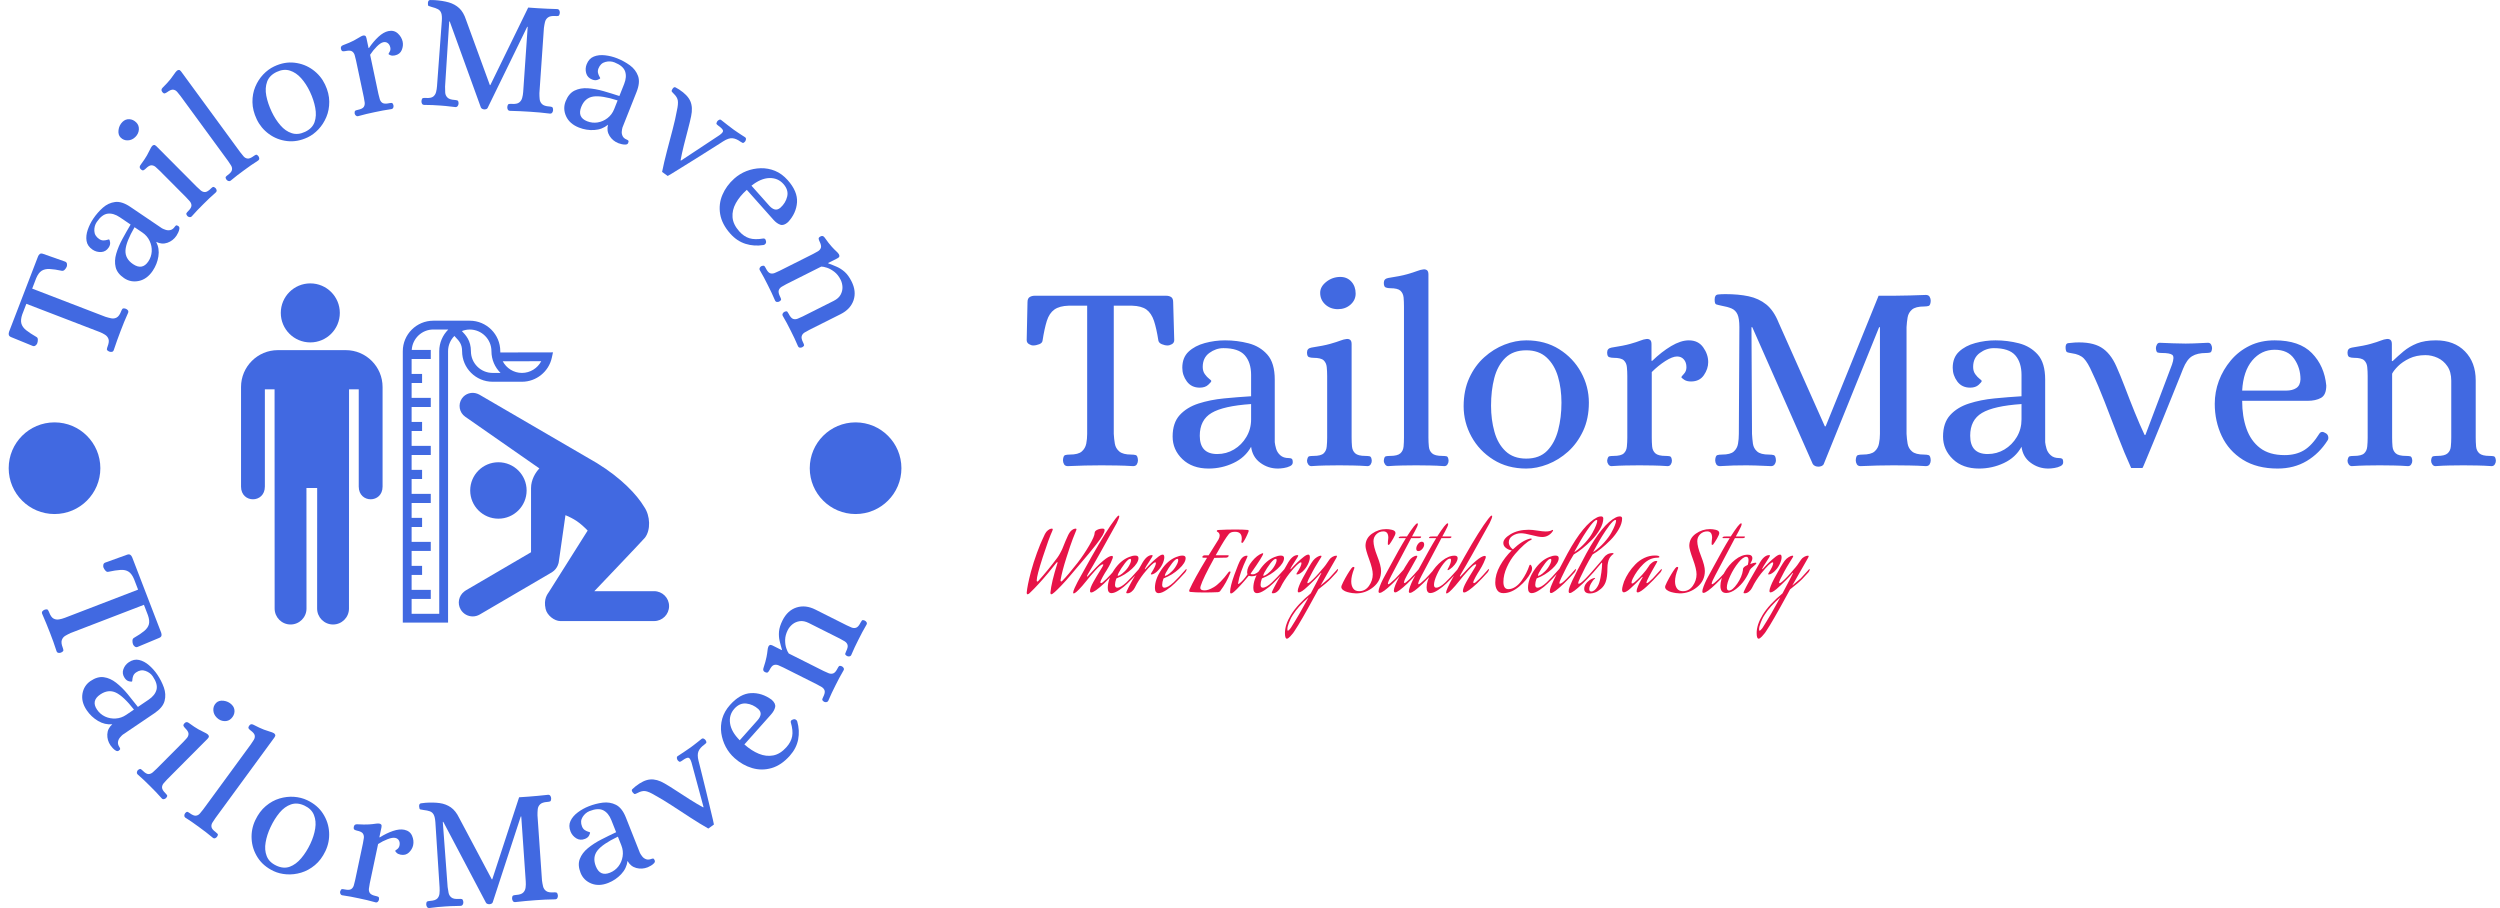 <svg xmlns="http://www.w3.org/2000/svg" version="1.1" xmlns:xlink="http://www.w3.org/1999/xlink" xmlns:svgjs="http://svgjs.dev/svgjs" width="1500" height="545" viewBox="0 0 1500 545"><g transform="matrix(1,0,0,1,-0.909,-0.092)"><svg viewBox="0 0 396 144" data-background-color="#dbefed" preserveAspectRatio="xMidYMid meet" height="545" width="1500" xmlns="http://www.w3.org/2000/svg" xmlns:xlink="http://www.w3.org/1999/xlink"><g id="tight-bounds" transform="matrix(1,0,0,1,0.24,0.025)"><svg viewBox="0 0 395.52 143.951" height="143.951" width="395.52"><g><svg viewBox="0 0 671.599 244.431" height="143.951" width="395.52"><g transform="matrix(1,0,0,1,276.079,72.505)"><svg viewBox="0 0 395.52 99.422" height="99.422" width="395.52"><g id="textblocktransform"><svg viewBox="0 0 395.52 99.422" height="99.422" width="395.52" id="textblock"><g><svg viewBox="0 0 395.52 53.623" height="53.623" width="395.52"><g transform="matrix(1,0,0,1,0,0)"><svg width="395.52" viewBox="1.3 -36.46 273.33 37.06" height="53.623" data-palette-color="#4169e1"><path d="M8.95 0.15L8.95 0.15Q8.45 0.15 8.25-0.2 8.05-0.55 8.05-0.95L8.05-0.95Q8.1-1.8 8.45-1.9 8.8-2 9.3-2L9.3-2Q10.9-2 11.55-2.58 12.2-3.15 12.38-4.03 12.55-4.9 12.55-5.85L12.55-5.85 12.55-29.7 9.1-29.7Q7.4-29.65 6.45-28.98 5.5-28.3 5.05-26.88 4.6-25.45 4.25-23.2L4.25-23.2Q4.2-22.75 3.63-22.53 3.05-22.3 2.5-22.3L2.5-22.3Q2.15-22.3 1.73-22.55 1.3-22.8 1.3-23.3L1.3-23.3 1.45-30.35Q1.45-31.05 1.85-31.3 2.25-31.55 2.8-31.55L2.8-31.55 27.25-31.55Q27.8-31.55 28.18-31.3 28.55-31.05 28.55-30.35L28.55-30.35 28.75-23.3Q28.75-22.8 28.33-22.55 27.9-22.3 27.5-22.3L27.5-22.3Q27-22.3 26.45-22.53 25.9-22.75 25.8-23.2L25.8-23.2Q25.45-25.45 24.98-26.88 24.5-28.3 23.58-28.98 22.65-29.65 20.9-29.7L20.9-29.7 17.5-29.7 17.5-5.85Q17.55-4.9 17.7-4.03 17.85-3.15 18.53-2.58 19.2-2 20.75-2L20.75-2Q21.25-2 21.6-1.9 21.95-1.8 22-0.95L22-0.95Q22-0.55 21.8-0.2 21.6 0.15 21.1 0.15L21.1 0.15Q19.5 0.05 18.07 0.03 16.65 0 15.2 0L15.2 0Q12.2 0 8.95 0.15ZM35.15 0.6L35.15 0.6Q32.1 0.6 30.27-1.15 28.45-2.9 28.45-5.35L28.45-5.35Q28.45-7.9 29.77-9.35 31.1-10.8 33.27-11.5 35.45-12.2 38.02-12.45 40.6-12.7 43.05-12.85L43.05-12.85 43.05-16.8Q43.05-19.15 41.87-20.48 40.7-21.8 37.9-21.8L37.9-21.8Q36.5-21.8 35.27-20.9 34.05-20 34.05-18.3L34.05-18.3Q34.05-17.5 34.45-16.95 34.85-16.4 35.25-16.1 35.65-15.8 35.65-15.7L35.65-15.7Q35.65-15.5 35.07-14.98 34.5-14.45 33.5-14.45L33.5-14.45Q31.95-14.45 31.1-15.6 30.25-16.75 30.25-18.15L30.25-18.15Q30.25-20.05 31.42-21.15 32.6-22.25 34.45-22.75 36.3-23.25 38.2-23.25L38.2-23.25Q40.45-23.25 42.57-22.7 44.7-22.15 46.07-20.6 47.45-19.05 47.45-15.95L47.45-15.95 47.45-4.3Q47.5-3.8 47.7-3.1 47.9-2.4 48.47-1.88 49.05-1.35 50.05-1.35L50.05-1.35Q50.4-1.35 50.6-1.23 50.8-1.1 50.8-0.55L50.8-0.55Q50.8-0.1 50.3 0.15 49.8 0.4 49.15 0.5 48.5 0.6 48.05 0.6L48.05 0.6Q46.2 0.6 44.75-0.48 43.3-1.55 43.05-3.45L43.05-3.45Q41.95-1.45 39.77-0.43 37.6 0.6 35.15 0.6ZM36.75-2.1L36.75-2.1Q38.45-2.1 39.87-2.95 41.3-3.8 42.17-5.28 43.05-6.75 43.05-8.55L43.05-8.55 43.05-11.4Q37.9-11.05 35.7-9.75 33.5-8.45 33.5-5.5L33.5-5.5Q33.5-2.1 36.75-2.1ZM54.25 0.15L54.25 0.15Q53.9 0.15 53.67-0.18 53.45-0.5 53.45-0.85L53.45-0.85Q53.55-1.6 53.84-1.68 54.15-1.75 54.65-1.75L54.65-1.75Q56.05-1.75 56.55-2.23 57.05-2.7 57.12-3.5 57.2-4.3 57.2-5.15L57.2-5.15 57.2-16.6Q57.2-17.5 57.12-18.28 57.05-19.05 56.55-19.53 56.05-20 54.65-20L54.65-20Q54.2-20 53.82-20.13 53.45-20.25 53.45-21L53.45-21Q53.45-21.75 54.25-21.9L54.25-21.9Q56.55-22.25 57.77-22.6 59-22.95 59.65-23.2 60.3-23.45 60.8-23.5L60.8-23.5Q61.2-23.55 61.47-23.35 61.75-23.15 61.75-22.55L61.75-22.55 61.75-5.15Q61.75-4.3 61.82-3.5 61.9-2.7 62.42-2.23 62.95-1.75 64.34-1.75L64.34-1.75Q64.8-1.75 65.12-1.68 65.45-1.6 65.5-0.85L65.5-0.85Q65.5-0.5 65.3-0.18 65.09 0.15 64.7 0.15L64.7 0.15Q63.25 0.05 62.02 0.03 60.8 0 59.45 0L59.45 0Q58.09 0 56.9 0.03 55.7 0.05 54.25 0.15ZM59.2-29.05L59.2-29.05Q57.8-29.05 56.84-29.93 55.9-30.8 55.9-32.1L55.9-32.1Q55.9-33.25 57.05-34.15 58.2-35.05 59.65-35.05L59.65-35.05Q60.9-35.05 61.7-34.18 62.5-33.3 62.5-31.95L62.5-31.95Q62.5-30.75 61.55-29.9 60.59-29.05 59.2-29.05ZM68.54 0.15L68.54 0.15Q68.19 0.15 67.97-0.18 67.74-0.5 67.74-0.85L67.74-0.85Q67.79-1.6 68.12-1.68 68.44-1.75 68.89-1.75L68.89-1.75Q70.29-1.75 70.82-2.23 71.34-2.7 71.42-3.5 71.49-4.3 71.49-5.15L71.49-5.15 71.49-29.55Q71.49-30.45 71.42-31.23 71.34-32 70.84-32.48 70.34-32.95 68.94-32.95L68.94-32.95Q68.49-32.95 68.12-33.08 67.74-33.2 67.74-33.95L67.74-33.95Q67.74-34.7 68.54-34.85L68.54-34.85Q70.84-35.2 72.07-35.55 73.29-35.9 73.94-36.15 74.59-36.4 75.09-36.45L75.09-36.45Q75.49-36.5 75.77-36.3 76.04-36.1 76.04-35.5L76.04-35.5 76.04-5.15Q76.04-4.3 76.12-3.5 76.19-2.7 76.72-2.23 77.24-1.75 78.64-1.75L78.64-1.75Q79.09-1.75 79.42-1.68 79.74-1.6 79.79-0.85L79.79-0.85Q79.79-0.5 79.59-0.18 79.39 0.15 78.99 0.15L78.99 0.15Q77.54 0.05 76.32 0.03 75.09 0 73.74 0L73.74 0Q72.39 0 71.19 0.03 69.99 0.05 68.54 0.15ZM94.24 0.6L94.24 0.6Q90.74 0.6 88.12-1.05 85.49-2.7 84.04-5.35 82.59-8 82.59-11L82.59-11Q82.59-13.95 83.64-16.25 84.69-18.55 86.42-20.1 88.14-21.65 90.19-22.45 92.24-23.25 94.24-23.25L94.24-23.25Q97.74-23.25 100.37-21.6 102.99-19.95 104.44-17.3 105.89-14.65 105.89-11.65L105.89-11.65Q105.89-8.7 104.82-6.4 103.74-4.1 102.02-2.55 100.29-1 98.24-0.2 96.19 0.6 94.24 0.6ZM94.24-1.25L94.24-1.25Q96.69-1.25 98.12-2.7 99.54-4.15 100.17-6.53 100.79-8.9 100.79-11.65L100.79-11.65Q100.79-14.3 100.14-16.5 99.49-18.7 98.04-20.05 96.59-21.4 94.24-21.4L94.24-21.4Q91.79-21.4 90.34-19.98 88.89-18.55 88.29-16.23 87.69-13.9 87.69-11.1L87.69-11.1Q87.69-8.5 88.32-6.25 88.94-4 90.39-2.63 91.84-1.25 94.24-1.25ZM110.09 0.15L110.09 0.15Q109.74 0.15 109.51-0.18 109.29-0.5 109.29-0.85L109.29-0.85Q109.39-1.6 109.69-1.68 109.99-1.75 110.49-1.75L110.49-1.75Q111.89-1.75 112.39-2.23 112.89-2.7 112.96-3.5 113.04-4.3 113.04-5.15L113.04-5.15 113.04-16.6Q113.04-17.5 112.96-18.28 112.89-19.05 112.39-19.53 111.89-20 110.49-20L110.49-20Q110.04-20 109.66-20.13 109.29-20.25 109.29-21L109.29-21Q109.29-21.75 110.09-21.9L110.09-21.9Q112.39-22.25 113.61-22.6 114.84-22.95 115.46-23.2 116.09-23.45 116.59-23.5L116.59-23.5Q116.99-23.55 117.26-23.35 117.54-23.15 117.54-22.55L117.54-22.55 117.54-19.45 117.69-19.45Q119.39-21.1 121.19-22.18 122.99-23.25 124.49-23.25L124.49-23.25Q126.24-23.25 127.16-21.95 128.09-20.65 128.09-19.2L128.09-19.2Q128.09-17.95 127.29-16.78 126.49-15.6 124.89-15.6L124.89-15.6Q124.09-15.6 123.61-15.93 123.14-16.25 123.09-16.4L123.09-16.4Q123.09-16.5 123.56-17 124.04-17.5 124.04-18.25L124.04-18.25Q124.04-19.15 123.56-19.7 123.09-20.25 122.29-20.25L122.29-20.25Q121.44-20.25 120.11-19.4 118.79-18.55 117.59-17.35L117.59-17.35 117.59-5.15Q117.59-4.3 117.66-3.5 117.74-2.7 118.26-2.23 118.79-1.75 120.19-1.75L120.19-1.75Q120.64-1.75 120.96-1.68 121.29-1.6 121.34-0.85L121.34-0.85Q121.34-0.5 121.14-0.18 120.94 0.15 120.54 0.15L120.54 0.15Q119.09 0.05 117.86 0.03 116.64 0 115.29 0L115.29 0Q113.94 0 112.74 0.03 111.54 0.05 110.09 0.15ZM148.59 0.25L148.59 0.25Q148.29 0.25 147.99 0.13 147.69 0 147.54-0.25L147.54-0.25 136.29-25.7 136.14-25.7 136.24-5.85Q136.29-4.9 136.41-4.03 136.54-3.15 137.19-2.58 137.84-2 139.39-2L139.39-2Q139.94-2 140.29-1.9 140.64-1.8 140.69-0.95L140.69-0.95Q140.69-0.55 140.46-0.2 140.24 0.15 139.79 0.15L139.79 0.15Q138.74 0.1 138.09 0.08 137.44 0.05 136.84 0.03 136.24 0 135.24 0L135.24 0Q133.74 0 132.81 0.03 131.89 0.05 130.29 0.15L130.29 0.15Q129.79 0.15 129.59-0.2 129.39-0.55 129.39-0.95L129.39-0.95Q129.44-1.8 129.79-1.9 130.14-2 130.64-2L130.64-2Q132.24-2 132.86-2.58 133.49-3.15 133.64-4.03 133.79-4.9 133.79-5.85L133.79-5.85 133.89-25.7Q133.89-27.3 133.54-28.08 133.19-28.85 132.44-29.18 131.69-29.5 130.54-29.7L130.54-29.7Q129.84-29.85 129.56-29.95 129.29-30.05 129.29-30.85L129.29-30.85Q129.29-31.7 129.89-31.78 130.49-31.85 131.29-31.85L131.29-31.85Q133.74-31.85 135.61-31.45 137.49-31.05 138.89-29.93 140.29-28.8 141.19-26.55L141.19-26.55 149.79-7.25 149.94-7.25 159.79-31.55 162.64-31.55Q164.14-31.55 165.56-31.6 166.99-31.65 168.59-31.7L168.59-31.7Q169.09-31.7 169.29-31.35 169.49-31 169.49-30.6L169.49-30.6Q169.44-29.75 169.09-29.65 168.74-29.55 168.24-29.55L168.24-29.55Q166.69-29.55 166.01-28.98 165.34-28.4 165.19-27.53 165.04-26.65 164.99-25.7L164.99-25.7 164.99-5.85Q165.04-4.9 165.19-4.03 165.34-3.15 166.01-2.58 166.69-2 168.24-2L168.24-2Q168.74-2 169.09-1.9 169.44-1.8 169.49-0.95L169.49-0.95Q169.49-0.55 169.29-0.2 169.09 0.15 168.59 0.15L168.59 0.15Q166.99 0.05 165.54 0.03 164.09 0 162.59 0L162.59 0Q159.69 0 156.44 0.15L156.44 0.15Q155.94 0.15 155.74-0.2 155.54-0.55 155.54-0.95L155.54-0.95Q155.59-1.8 155.94-1.9 156.29-2 156.79-2L156.79-2Q158.39-2 159.04-2.58 159.69-3.15 159.86-4.03 160.04-4.9 160.04-5.85L160.04-5.85 160.04-25.7 159.89-25.7 149.59-0.25Q149.49 0 149.19 0.13 148.89 0.25 148.59 0.25ZM178.48 0.6L178.48 0.6Q175.43 0.6 173.61-1.15 171.78-2.9 171.78-5.35L171.78-5.35Q171.78-7.9 173.11-9.35 174.43-10.8 176.61-11.5 178.78-12.2 181.36-12.45 183.93-12.7 186.38-12.85L186.38-12.85 186.38-16.8Q186.38-19.15 185.21-20.48 184.03-21.8 181.23-21.8L181.23-21.8Q179.83-21.8 178.61-20.9 177.38-20 177.38-18.3L177.38-18.3Q177.38-17.5 177.78-16.95 178.18-16.4 178.58-16.1 178.98-15.8 178.98-15.7L178.98-15.7Q178.98-15.5 178.41-14.98 177.83-14.45 176.83-14.45L176.83-14.45Q175.28-14.45 174.43-15.6 173.58-16.75 173.58-18.15L173.58-18.15Q173.58-20.05 174.76-21.15 175.93-22.25 177.78-22.75 179.63-23.25 181.53-23.25L181.53-23.25Q183.78-23.25 185.91-22.7 188.03-22.15 189.41-20.6 190.78-19.05 190.78-15.95L190.78-15.95 190.78-4.3Q190.83-3.8 191.03-3.1 191.23-2.4 191.81-1.88 192.38-1.35 193.38-1.35L193.38-1.35Q193.73-1.35 193.93-1.23 194.13-1.1 194.13-0.55L194.13-0.55Q194.13-0.1 193.63 0.15 193.13 0.4 192.48 0.5 191.83 0.6 191.38 0.6L191.38 0.6Q189.53 0.6 188.08-0.48 186.63-1.55 186.38-3.45L186.38-3.45Q185.28-1.45 183.11-0.43 180.93 0.6 178.48 0.6ZM180.08-2.1L180.08-2.1Q181.78-2.1 183.21-2.95 184.63-3.8 185.51-5.28 186.38-6.75 186.38-8.55L186.38-8.55 186.38-11.4Q181.23-11.05 179.03-9.75 176.83-8.45 176.83-5.5L176.83-5.5Q176.83-2.1 180.08-2.1ZM208.88 0.5L206.78 0.5Q205.53-2.25 204.28-5.5 203.03-8.75 201.83-11.85 200.63-14.95 199.53-17.25L199.53-17.25Q198.73-19.1 197.98-19.88 197.23-20.65 195.73-20.85L195.73-20.85Q195.08-20.95 194.86-21.05 194.63-21.15 194.58-21.8L194.58-21.8Q194.53-22.65 195.06-22.73 195.58-22.8 196.33-22.85L196.33-22.85Q199.43-23 201.18-21.95 202.93-20.9 204.03-18.4L204.03-18.4Q204.73-16.85 205.61-14.55 206.48-12.25 207.43-9.9 208.38-7.55 209.28-5.65L209.28-5.65 209.43-5.65 214.38-18.75Q214.88-20.2 214.43-20.55 213.98-20.9 212.48-20.9L212.48-20.9Q212.03-20.9 211.73-20.98 211.43-21.05 211.38-21.8L211.38-21.8Q211.38-22.1 211.56-22.45 211.73-22.8 212.08-22.8L212.08-22.8Q213.53-22.75 214.58-22.7 215.63-22.65 216.93-22.65L216.93-22.65Q217.83-22.65 218.38-22.68 218.93-22.7 219.53-22.73 220.13-22.75 221.08-22.8L221.08-22.8Q221.48-22.8 221.66-22.45 221.83-22.1 221.83-21.8L221.83-21.8Q221.78-21.05 221.46-20.98 221.13-20.9 220.73-20.9L220.73-20.9Q219.08-20.9 218.11-20.3 217.13-19.7 216.43-17.95L216.43-17.95Q216.43-17.95 215.91-16.63 215.38-15.3 214.53-13.2 213.68-11.1 212.73-8.75 211.78-6.4 210.91-4.3 210.03-2.2 209.48-0.85 208.93 0.5 208.88 0.5L208.88 0.5ZM234.03 0.6L234.03 0.6Q230.18 0.6 227.55-1.05 224.93-2.7 223.63-5.45 222.33-8.2 222.33-11.45L222.33-11.45Q222.33-13.65 223.1-15.73 223.88-17.8 225.33-19.53 226.78-21.25 228.83-22.25 230.88-23.25 233.48-23.25L233.48-23.25Q238.08-23.25 240.4-20.88 242.73-18.5 243.08-14.85L243.08-14.85Q243.08-13.1 242.1-12.55 241.13-12 239.58-12L239.58-12 227.43-12Q227.43-9.1 228.23-6.83 229.03-4.55 230.75-3.23 232.48-1.9 235.33-1.9L235.33-1.9Q237.43-1.9 238.93-2.8 240.43-3.7 241.83-5.95L241.83-5.95Q242.23-6.45 242.93-6L242.93-6Q243.33-5.8 243.43-5.38 243.53-4.95 243.33-4.65L243.33-4.65Q241.78-2.2 239.43-0.8 237.08 0.6 234.03 0.6ZM227.43-13.9L227.43-13.9 235.58-13.9Q236.78-13.9 237.5-14.38 238.23-14.85 238.28-16L238.28-16Q238.28-18.15 237.1-19.83 235.93-21.5 233.48-21.5L233.48-21.5Q230.98-21.5 229.3-19.5 227.63-17.5 227.43-13.9ZM247.83 0.15L247.83 0.15Q247.48 0.15 247.25-0.18 247.03-0.5 247.03-0.85L247.03-0.85Q247.13-1.6 247.43-1.68 247.73-1.75 248.23-1.75L248.23-1.75Q249.63-1.75 250.13-2.23 250.63-2.7 250.7-3.5 250.78-4.3 250.78-5.15L250.78-5.15 250.78-16.6Q250.78-17.5 250.7-18.28 250.63-19.05 250.13-19.53 249.63-20 248.23-20L248.23-20Q247.78-20 247.4-20.13 247.03-20.25 247.03-21L247.03-21Q247.03-21.75 247.83-21.9L247.83-21.9Q250.13-22.25 251.35-22.6 252.58-22.95 253.2-23.2 253.83-23.45 254.33-23.5L254.33-23.5Q254.73-23.55 255-23.35 255.28-23.15 255.28-22.55L255.28-22.55 255.28-19.4 255.43-19.4Q256.43-20.35 257.48-21.23 258.53-22.1 259.95-22.68 261.38-23.25 263.48-23.25L263.48-23.25Q266.88-23.25 268.88-21.2 270.88-19.15 270.88-15.8L270.88-15.8 270.88-5.15Q270.88-4.3 270.95-3.5 271.03-2.7 271.55-2.23 272.08-1.75 273.48-1.75L273.48-1.75Q273.93-1.75 274.25-1.68 274.58-1.6 274.63-0.85L274.63-0.85Q274.63-0.5 274.43-0.18 274.23 0.15 273.83 0.15L273.83 0.15Q272.38 0.05 271.15 0.03 269.93 0 268.58 0L268.58 0Q267.23 0 266.03 0.03 264.83 0.05 263.38 0.15L263.38 0.15Q263.03 0.15 262.8-0.18 262.58-0.5 262.58-0.85L262.58-0.85Q262.63-1.6 262.95-1.68 263.28-1.75 263.73-1.75L263.73-1.75Q265.13-1.75 265.65-2.23 266.18-2.7 266.25-3.5 266.33-4.3 266.33-5.15L266.33-5.15 266.33-15.75Q266.33-17.4 265.6-18.45 264.88-19.5 263.78-20 262.68-20.5 261.53-20.5L261.53-20.5Q259.83-20.5 258.53-19.88 257.23-19.25 256.43-18.45 255.63-17.65 255.33-17.05L255.33-17.05 255.33-5.15Q255.33-4.3 255.4-3.5 255.48-2.7 256-2.23 256.53-1.75 257.93-1.75L257.93-1.75Q258.38-1.75 258.7-1.68 259.03-1.6 259.08-0.85L259.08-0.85Q259.08-0.5 258.88-0.18 258.68 0.15 258.28 0.15L258.28 0.15Q256.83 0.05 255.6 0.03 254.38 0 253.03 0L253.03 0Q251.68 0 250.48 0.03 249.28 0.05 247.83 0.15Z" opacity="1" transform="matrix(1,0,0,1,0,0)" fill="#4169e1" class="wordmark-text-0" data-fill-palette-color="primary" id="text-0"></path></svg></g></svg></g><g transform="matrix(1,0,0,1,0,66.283)"><svg viewBox="0 0 210.811 33.139" height="33.139" width="210.811"><g transform="matrix(1,0,0,1,0,0)"><svg width="210.811" viewBox="0.05 -46.5 480.52 75.55" height="33.139" data-palette-color="#e71348"><path d="M18.95-17.45L18.95-17.45Q19-17.55 19-17.75L19-17.75Q19-17.9 18.85-17.9L18.85-17.9 18.4-17.7Q13.7-11.85 13.3-11.35L13.3-11.35Q10.1-7.5 7.15-4.33 4.2-1.15 2.85 0.1L2.85 0.1 1.5 1.4Q0.9 1.8 0.55 1.8L0.55 1.8Q0.05 1.8 0.05 0.85L0.05 0.85Q0.4-3.4 2.6-11.85L2.6-11.85Q4.2-17.8 6.35-23.63 8.5-29.45 9.9-32.3L9.9-32.3 11.25-35.2Q12-36.65 13.08-37.48 14.15-38.3 14.8-38.4L14.8-38.4 15.5-38.5Q16.05-38.5 16.05-38.05L16.05-38.05Q16.05-37.8 15.85-37.3L15.85-37.3Q13.6-32.4 9.9-20.98 6.2-9.55 6.2-6.7L6.2-6.7Q6.2-6 6.55-6L6.55-6Q6.8-6 7.25-6.45L7.25-6.45Q13.15-13 18.85-20.65L18.85-20.65Q19.6-21.65 20.35-23 21.1-24.35 21.5-25.2L21.5-25.2 21.9-26.05Q22.85-28.55 23.85-30.85 24.85-33.15 25.35-34.2L25.35-34.2 25.85-35.2Q26.6-36.65 27.65-37.48 28.7-38.3 29.4-38.4L29.4-38.4 30.1-38.5Q30.6-38.5 30.6-38.05L30.6-38.05 30.5-37.6Q29.65-35.6 28.35-32.25 27.05-28.9 24.43-20.7 21.8-12.5 20.8-6.8L20.8-6.8Q20.85-6.05 21.25-6.05L21.25-6.05Q21.55-6.05 21.95-6.5L21.95-6.5Q25.2-9.75 31.3-17.55L31.3-17.55Q35.15-22.55 38.45-28.2 41.75-33.85 41.75-35.85L41.75-35.85Q41.75-37 43.3-37.75L43.3-37.75Q44.8-38.5 46.6-38.5L46.6-38.5Q47.85-38.5 47.85-37.6L47.85-37.6Q47.85-36.45 46.63-34.33 45.4-32.2 42.85-28.95 40.3-25.7 38.18-23.15 36.05-20.6 32.45-16.38 28.85-12.15 27.35-10.35L27.35-10.35Q24.15-6.5 21.33-3.58 18.5-0.65 17.3 0.4L17.3 0.4 16.05 1.4Q15.5 1.8 15.15 1.8L15.15 1.8Q14.6 1.8 14.6 0.85L14.6 0.85Q15.15-5.45 18.95-17.45ZM48.95-7.55L48.95-7.55Q51.05-9.65 54.5-13.6L54.5-13.6Q54.65-13.75 54.75-13.75 54.85-13.75 54.85-13.55L54.85-13.55Q54.85-12.6 54.1-11.7L54.1-11.7Q50.4-7.6 47.55-4.85L47.55-4.85Q41.55 0.7 39.65 0.7L39.65 0.7Q38.9 0.7 38.9-0.25L38.9-0.25Q38.9-2.05 40.95-5.73 43-9.4 45.02-12.58 47.05-15.75 47.05-16.3L47.05-16.3Q47.05-16.6 46.75-16.6L46.75-16.6Q45.55-16.6 42.2-12.9 38.85-9.2 36.55-6.25L36.55-6.25Q34-3.05 32.12-1.15 30.25 0.75 29.65 1L29.65 1 29 1.3Q28.55 1.3 28.55 0.8L28.55 0.8Q28.55 0 29.45-2.05 30.35-4.1 31.25-5.75L31.25-5.75 32.15-7.4 39.95-21.4Q49.15-37.65 54.45-44.5L54.45-44.5Q55.95-46.5 56.55-46.5L56.55-46.5Q56.85-46.5 56.85-46.1L56.85-46.1Q56.85-45.05 55.25-41.8L55.25-41.8Q47.4-27.65 44.35-22.2L44.35-22.2Q42.5-18.9 41-16.32 39.5-13.75 38.87-12.7 38.25-11.65 37.8-10.88 37.35-10.1 37.1-9.55L37.1-9.55Q37.05-9.4 37.05-9.25L37.05-9.25Q37.05-9 37.15-9 37.25-9 37.55-9.3L37.55-9.3Q48.75-21.75 52.25-21.75L52.25-21.75Q52.95-21.75 52.95-21.05L52.95-21.05Q52.95-20.85 52.75-20.18 52.55-19.5 51.6-17.45 50.65-15.4 49.1-12.9L49.1-12.9Q48.15-11.5 46.7-8.9 45.25-6.3 45.25-5.5L45.25-5.5Q45.25-5.05 45.7-5.05L45.7-5.05Q45.85-5.05 46.12-5.18 46.4-5.3 46.75-5.6 47.1-5.9 47.37-6.15 47.65-6.4 48.17-6.88 48.7-7.35 48.95-7.55ZM63.5-16.95L63.5-16.95Q64.09-18.2 64.09-19.15L64.09-19.15Q64.09-19.95 63.6-19.95L63.6-19.95Q63.3-19.95 62.92-19.78 62.55-19.6 62.35-19.4L62.35-19.4 62.1-19.2Q60.55-17.85 58.22-14.28 55.9-10.7 55.9-9.7L55.9-9.7Q55.9-9.5 56-9.5L56-9.5Q56.3-9.5 57.32-10 58.35-10.5 60.27-12.35 62.2-14.2 63.5-16.95ZM61.25-5.5L61.25-5.5Q63.9-7.95 68.84-13.6L68.84-13.6Q69-13.75 69.09-13.75 69.2-13.75 69.2-13.55L69.2-13.55Q69.2-12.6 68.45-11.7L68.45-11.7Q64.75-7.6 61.9-4.85L61.9-4.85Q59.8-2.75 56.9-0.83 54 1.1 52.1 1.1L52.1 1.1Q49.8 1.1 49.8-2.1L49.8-2.1Q49.8-7.4 53.72-13.2 57.65-19 62.8-21.05L62.8-21.05Q64.95-21.95 66.7-21.95L66.7-21.95Q68.65-21.95 68.65-20.4L68.65-20.4Q68.65-17.5 64.55-13.75 60.45-10 55.35-8.05L55.35-8.05Q55.15-8 55-7.7L55-7.7Q54.25-5.65 54.25-4.05L54.25-4.05Q54.25-2.25 55.6-2.25L55.6-2.25Q57.75-2.25 61.25-5.5ZM76.64-10.35L76.64-10.35Q76.24-10.35 76.24-10.65L76.24-10.65Q76.24-10.8 76.39-11.05L76.39-11.05Q79.34-15.65 79.34-17.35L79.34-17.35Q79.34-17.8 78.99-17.8L78.99-17.8Q77.49-17.8 71.94-11L71.94-11Q70.29-8.9 68.87-6.65 67.44-4.4 66.89-3.2L66.89-3.2 66.29-2.05Q65.69-0.85 64.44 0.18 63.19 1.2 61.84 1.2L61.84 1.2Q61.14 1.2 61.14 0.85L61.14 0.85Q61.14 0.55 61.57-0.4 61.99-1.35 62.59-2.5 63.19-3.65 63.79-4.75 64.39-5.85 64.79-6.6L64.79-6.6 65.24-7.35 70.49-16.5Q73.54-22.25 76.89-22.25L76.89-22.25Q77.34-22.25 77.34-21.9L77.34-21.9Q77.34-21.45 75.17-18.18 72.99-14.9 72.64-14L72.64-14Q72.54-13.7 72.54-13.65L72.54-13.65Q72.54-13.55 72.64-13.55 72.74-13.55 72.99-13.8L72.99-13.8Q76.74-18.05 80.94-21.35L80.94-21.35Q81.19-21.6 82.04-22.08 82.89-22.55 83.54-22.55L83.54-22.55Q84.49-22.55 84.49-20.9L84.49-20.9Q84.49-19.1 83.29-16.6 82.09-14.1 80.04-12.2L80.04-12.2 79.84-12Q79.64-11.85 79.42-11.68 79.19-11.5 78.84-11.25 78.49-11 78.14-10.83 77.79-10.65 77.39-10.5 76.99-10.35 76.64-10.35ZM92.44-16.95L92.44-16.95Q93.04-18.2 93.04-19.15L93.04-19.15Q93.04-19.95 92.54-19.95L92.54-19.95Q92.24-19.95 91.86-19.78 91.49-19.6 91.29-19.4L91.29-19.4 91.04-19.2Q89.49-17.85 87.16-14.28 84.84-10.7 84.84-9.7L84.84-9.7Q84.84-9.5 84.94-9.5L84.94-9.5Q85.24-9.5 86.27-10 87.29-10.5 89.22-12.35 91.14-14.2 92.44-16.95ZM90.19-5.5L90.19-5.5Q92.84-7.95 97.79-13.6L97.79-13.6Q97.94-13.75 98.04-13.75 98.14-13.75 98.14-13.55L98.14-13.55Q98.14-12.6 97.39-11.7L97.39-11.7Q93.69-7.6 90.84-4.85L90.84-4.85Q88.74-2.75 85.84-0.83 82.94 1.1 81.04 1.1L81.04 1.1Q78.74 1.1 78.74-2.1L78.74-2.1Q78.74-7.4 82.66-13.2 86.59-19 91.74-21.05L91.74-21.05Q93.89-21.95 95.64-21.95L95.64-21.95Q97.59-21.95 97.59-20.4L97.59-20.4Q97.59-17.5 93.49-13.75 89.39-10 84.29-8.05L84.29-8.05Q84.09-8 83.94-7.7L83.94-7.7Q83.19-5.65 83.19-4.05L83.19-4.05Q83.19-2.25 84.54-2.25L84.54-2.25Q86.69-2.25 90.19-5.5ZM122.69-20.7L122.69-20.7Q119.58-20.55 115.78-20.55L115.78-20.55 115.19-20.55Q108.13-7.75 106.78-3.2L106.78-3.2Q106.58-2.6 106.58-2.1L106.58-2.1Q106.58-0.6 109.23-0.6L109.23-0.6Q110.33-0.6 111.63-1.03 112.94-1.45 114.81-2.53 116.69-3.6 119.03-5.95 121.38-8.3 123.83-11.65L123.83-11.65Q124.13-12.2 124.73-12.2L124.73-12.2Q125.13-12.2 125.13-11.8L125.13-11.8Q125.13-11.7 125.03-11.4L125.03-11.4Q122.63-5.25 118.94-0.4L118.94-0.4Q118.63 0.3 117.44 0.5L117.44 0.5Q113.33 0.7 108.78 0.7L108.78 0.7Q103.58 0.7 100.38 0.35L100.38 0.35Q99.78 0.3 99.78-0.35L99.78-0.35Q99.78-0.75 99.98-1.15L99.98-1.15Q102.83-7.55 110.73-20.6L110.73-20.6 108.48-20.65Q107.83-20.65 107.83-21.05 107.83-21.45 108.26-21.78 108.69-22.1 109.13-22.1L109.13-22.1 111.69-22.1 117.73-31.8Q118.48-33.15 118.48-34.25L118.48-34.25Q118.48-35 118.16-35.55 117.83-36.1 117.48-36.3L117.48-36.3 117.13-36.5Q116.69-36.75 116.69-37.05L116.69-37.05Q116.69-37.25 116.86-37.4 117.03-37.55 117.23-37.6L117.23-37.6 117.44-37.65Q122.58-37.95 128.13-37.95L128.13-37.95Q132.74-37.95 135.53-37.7L135.53-37.7Q136.28-37.7 136.28-37.05L136.28-37.05Q136.28-36.9 136.13-36.5L136.13-36.5Q134.49-32.35 132.78-30L132.78-30Q132.53-29.75 132.24-29.75L132.24-29.75Q131.78-29.75 131.78-30.4L131.78-30.4Q132.03-31.35 132.03-32.45L132.03-32.45Q132.03-36.55 127.94-36.55L127.94-36.55 127.73-36.55Q125.19-36.55 124.08-35.15L124.08-35.15Q121.53-32 117.28-24.3L117.28-24.3Q116.78-23.45 116.03-22.15L116.03-22.15 123.53-22.15Q124.03-22.15 124.03-21.85 124.03-21.55 123.61-21.15 123.19-20.75 122.69-20.7ZM145.18-23.15L145.18-23.15Q145.13-21.75 137.63-11.1L137.63-11.1Q137.48-10.9 137.48-10.8L137.48-10.8Q137.48-10.45 138.78-10.45L138.78-10.45Q141.23-10.45 144.23-14L144.23-14Q144.28-14.05 144.38-14.05L144.38-14.05Q144.63-14.05 144.63-13.55L144.63-13.55Q144.63-13 143.43-11.65L143.43-11.65Q141.28-9.25 138.18-9.25L138.18-9.25Q137.68-9.25 137.28-9.33 136.88-9.4 136.68-9.47 136.48-9.55 136.43-9.55L136.43-9.55 136.18-9.4Q133.38-6 131.03-3.48 128.68-0.95 127.68-0.1L127.68-0.1 126.73 0.7Q125.93 1.3 125.48 1.3L125.48 1.3Q124.88 1.3 124.88 0.35L124.88 0.35Q124.88-2.95 127.51-10.23 130.13-17.5 131.28-19.35L131.28-19.35Q132.88-21.9 135.23-21.9L135.23-21.9Q135.58-21.9 135.58-21.55L135.58-21.55Q135.58-21.3 135.18-20.5L135.18-20.5Q130.83-11.45 129.78-5.05L129.78-5.05Q129.78-4.5 129.98-4.5 130.18-4.5 130.58-4.85L130.58-4.85Q132.73-6.4 135.43-10.25L135.43-10.25Q135.53-10.4 135.53-10.6L135.53-10.6Q135.33-11.05 135.33-11.8L135.33-11.8Q135.33-14.8 138.36-18.48 141.38-22.15 144.48-23.3L144.48-23.3Q144.78-23.4 144.88-23.4L144.88-23.4Q145.18-23.4 145.18-23.15ZM152.83-16.95L152.83-16.95Q153.43-18.2 153.43-19.15L153.43-19.15Q153.43-19.95 152.93-19.95L152.93-19.95Q152.63-19.95 152.26-19.78 151.88-19.6 151.68-19.4L151.68-19.4 151.43-19.2Q149.88-17.85 147.56-14.28 145.23-10.7 145.23-9.7L145.23-9.7Q145.23-9.5 145.33-9.5L145.33-9.5Q145.63-9.5 146.66-10 147.68-10.5 149.61-12.35 151.53-14.2 152.83-16.95ZM150.58-5.5L150.58-5.5Q153.23-7.95 158.18-13.6L158.18-13.6Q158.33-13.75 158.43-13.75 158.53-13.75 158.53-13.55L158.53-13.55Q158.53-12.6 157.78-11.7L157.78-11.7Q154.08-7.6 151.23-4.85L151.23-4.85Q149.13-2.75 146.23-0.83 143.33 1.1 141.43 1.1L141.43 1.1Q139.13 1.1 139.13-2.1L139.13-2.1Q139.13-7.4 143.06-13.2 146.98-19 152.13-21.05L152.13-21.05Q154.28-21.95 156.03-21.95L156.03-21.95Q157.98-21.95 157.98-20.4L157.98-20.4Q157.98-17.5 153.88-13.75 149.78-10 144.68-8.05L144.68-8.05Q144.48-8 144.33-7.7L144.33-7.7Q143.58-5.65 143.58-4.05L143.58-4.05Q143.58-2.25 144.93-2.25L144.93-2.25Q147.08-2.25 150.58-5.5ZM165.98-10.35L165.98-10.35Q165.58-10.35 165.58-10.65L165.58-10.65Q165.58-10.8 165.73-11.05L165.73-11.05Q168.68-15.65 168.68-17.35L168.68-17.35Q168.68-17.8 168.33-17.8L168.33-17.8Q166.83-17.8 161.28-11L161.28-11Q159.63-8.9 158.2-6.65 156.78-4.4 156.23-3.2L156.23-3.2 155.63-2.05Q155.03-0.85 153.78 0.18 152.53 1.2 151.18 1.2L151.18 1.2Q150.48 1.2 150.48 0.85L150.48 0.85Q150.48 0.55 150.9-0.4 151.33-1.35 151.93-2.5 152.53-3.65 153.13-4.75 153.73-5.85 154.13-6.6L154.13-6.6 154.58-7.35 159.83-16.5Q162.88-22.25 166.23-22.25L166.23-22.25Q166.68-22.25 166.68-21.9L166.68-21.9Q166.68-21.45 164.5-18.18 162.33-14.9 161.98-14L161.98-14Q161.88-13.7 161.88-13.65L161.88-13.65Q161.88-13.55 161.98-13.55 162.08-13.55 162.33-13.8L162.33-13.8Q166.08-18.05 170.28-21.35L170.28-21.35Q170.53-21.6 171.38-22.08 172.23-22.55 172.88-22.55L172.88-22.55Q173.83-22.55 173.83-20.9L173.83-20.9Q173.83-19.1 172.63-16.6 171.43-14.1 169.38-12.2L169.38-12.2 169.18-12Q168.98-11.85 168.75-11.68 168.53-11.5 168.18-11.25 167.83-11 167.48-10.83 167.13-10.65 166.73-10.5 166.33-10.35 165.98-10.35ZM178.78-7.1L178.78-7.1 180.88-11.2Q180.88-11.35 180.78-11.35 180.68-11.35 180.53-11.2L180.53-11.2Q178.68-9.05 176.63-6.98 174.58-4.9 173.47-3.9L173.47-3.9 172.38-2.9Q168.63 0.65 167.08 0.65L167.08 0.65Q166.38 0.65 166.38-0.25L166.38-0.25Q166.38-1.25 167.18-3.28 167.97-5.3 168.78-6.8L168.78-6.8 169.58-8.35Q173.78-16.2 175.78-18.85L175.78-18.85Q176.78-20.15 178.22-21.03 179.68-21.9 180.47-21.9L180.47-21.9Q180.97-21.9 180.97-21.55L180.97-21.55Q180.97-21.35 180.78-21L180.78-21Q180.68-20.8 178.72-17.68 176.78-14.55 175.58-12.3L175.58-12.3Q172.28-6.25 172.28-5.35L172.28-5.35Q172.28-5 172.58-5L172.58-5Q173.03-5 174.13-5.9L174.13-5.9Q177.38-8.7 181.28-13.45L181.28-13.45Q183.43-15.75 185.78-19.45L185.78-19.45Q186.43-20.45 187.7-21.18 188.98-21.9 190.03-21.9L190.03-21.9Q190.48-21.9 190.48-21.5L190.48-21.5 190.08-20.55Q189.38-19.3 186.95-15.08 184.53-10.85 184.22-10.3L184.22-10.3Q183.83-9.55 182.4-7.08 180.97-4.6 180.38-3.55L180.38-3.55Q183.53-6.1 185.58-7.95L185.58-7.95Q187.78-10.25 190.73-13.6L190.73-13.6Q190.88-13.75 190.98-13.75 191.08-13.75 191.08-13.55L191.08-13.55Q191.08-12.6 190.33-11.7L190.33-11.7Q188.13-9.3 186.53-7.6L186.53-7.6Q184.43-5.4 179.03-1.2L179.03-1.2 177.72 1.2Q168.08 18.95 164.43 24.3L164.43 24.3Q164.08 24.85 163.53 25.63 162.97 26.4 161.72 27.73 160.47 29.05 159.72 29.05L159.72 29.05Q158.53 29.05 158.53 25.6L158.53 25.6Q158.53 20.5 162.18 14.5L162.18 14.5Q166.13 8.05 174.38 1.25L174.38 1.25Q176.03-1.75 178.78-7.1ZM163.43 14.4L163.43 14.4Q163.03 15 162.47 15.98 161.93 16.95 160.97 19.33 160.03 21.7 160.03 23.3L160.03 23.3Q160.03 24.15 160.33 24.15L160.33 24.15Q160.58 24.15 161.08 23.68 161.58 23.2 161.93 22.7L161.93 22.7 162.28 22.2Q167.22 14.45 173.03 3.7L173.03 3.7Q166.53 9.4 163.43 14.4ZM193.27-3.45L193.27-3.45Q194.07-5.45 195.54-8.1 197.02-10.75 198.12-12.4L198.12-12.4 199.22-14Q199.92-15 200.62-15L200.62-15Q201.17-15 201.17-14.45L201.17-14.45 201.02-13.95Q199.22-9.4 199.22-6.1L199.22-6.1Q199.22-3.45 200.4-1.78 201.57-0.1 204.07-0.1L204.07-0.1Q207.82-0.1 210.12-3.38 212.42-6.65 212.42-10.45L212.42-10.45Q212.42-13.7 210.19-19.73 207.97-25.75 207.97-27.9L207.97-27.9Q207.97-32.55 211.94-35.38 215.92-38.2 220.67-38.2L220.67-38.2Q221.52-38.2 222.34-38.1 223.17-38 224.17-37.77 225.17-37.55 225.77-37.05 226.37-36.55 226.37-35.8L226.37-35.8Q226.37-34.8 224.97-32.4 223.57-30 222.62-28.75L222.62-28.75Q222.27-28.5 222.02-28.5L222.02-28.5Q221.67-28.5 221.67-29.1L221.67-29.1Q221.67-30.5 221.97-32.9L221.97-32.9Q221.97-36.8 218.97-36.8L218.97-36.8Q216.42-36.8 214.65-35.05 212.87-33.3 212.87-30.8L212.87-30.8Q212.87-27.5 215.19-21.6 217.52-15.7 217.52-12.5L217.52-12.5Q217.52-6.5 212.79-2.63 208.07 1.25 202.17 1.25L202.17 1.25Q201.17 1.25 199.77 1.05 198.37 0.85 196.82 0.43 195.27 0 194.19-0.83 193.12-1.65 193.12-2.7L193.12-2.7Q193.12-3.1 193.27-3.45ZM226.02-7.55L226.02-7.55Q228.12-9.65 231.57-13.6L231.57-13.6Q231.72-13.75 231.82-13.75 231.92-13.75 231.92-13.55L231.92-13.55Q231.92-12.6 231.17-11.7L231.17-11.7Q227.47-7.6 224.62-4.85L224.62-4.85Q218.62 0.95 216.67 0.95L216.67 0.95Q215.97 0.95 215.97 0.05L215.97 0.05Q215.97-1 216.77-3.1 217.57-5.2 218.37-6.8L218.37-6.8 219.17-8.35Q220.32-10.4 222.97-15.35 225.62-20.3 228.09-24.7 230.57-29.1 232.77-32.65L232.77-32.65 228.82-32.65Q228.32-32.65 228.32-32.9 228.32-33.15 228.72-33.4 229.12-33.65 229.57-33.65L229.57-33.65Q230.67-33.65 233.42-33.7L233.42-33.7Q235.87-37.55 237.62-39.8L237.62-39.8Q239.17-41.75 239.77-41.75L239.77-41.75Q240.12-41.75 240.12-41.3L240.12-41.3Q240.12-40.25 238.22-36.8L238.22-36.8 236.52-33.7 241.67-33.7Q242.12-33.7 242.12-33.45L242.12-33.45Q242.12-32.65 240.67-32.65L240.67-32.65 235.97-32.65Q224.42-10.75 223.82-9.7L223.82-9.7Q221.72-5.85 221.72-4.7L221.72-4.7Q221.72-4.35 221.97-4.35L221.97-4.35Q222.67-4.35 226.02-7.55ZM233.72-4.85L233.72-4.85Q227.87 0.65 226.22 0.65L226.22 0.65Q225.37 0.65 225.37-0.5 225.37-1.65 226.26-3.85 227.16-6.05 228.06-7.7L228.06-7.7 228.97-9.3Q232.76-15.95 234.72-18.85L234.72-18.85Q235.56-20.1 236.89-20.98 238.22-21.85 239.37-21.85L239.37-21.85Q239.76-21.85 239.76-21.5L239.76-21.5Q239.76-21.25 239.41-20.55L239.41-20.55Q238.81-19.45 236.47-15.3 234.12-11.15 233.66-10.3L233.66-10.3Q231.62-6.7 231.62-5.5L231.62-5.5Q231.62-5.05 231.91-5.05L231.91-5.05Q232.41-5.05 235.12-7.55L235.12-7.55Q237.22-9.65 240.66-13.6L240.66-13.6Q240.81-13.75 240.91-13.75 241.01-13.75 241.01-13.55L241.01-13.55Q241.01-12.6 240.26-11.7L240.26-11.7Q236.56-7.6 233.72-4.85ZM240.37-24.7L240.37-24.7Q239.12-24.7 239.12-26.2L239.12-26.2Q239.12-27.6 240.16-29.03 241.22-30.45 242.47-30.45L242.47-30.45Q243.97-30.45 243.97-28.75L243.97-28.75Q243.97-27.35 242.81-26.03 241.66-24.7 240.37-24.7ZM244.61-7.55L244.61-7.55Q246.71-9.65 250.16-13.6L250.16-13.6Q250.31-13.75 250.41-13.75 250.51-13.75 250.51-13.55L250.51-13.55Q250.51-12.6 249.76-11.7L249.76-11.7Q246.06-7.6 243.21-4.85L243.21-4.85Q237.21 0.95 235.26 0.95L235.26 0.95Q234.56 0.95 234.56 0.05L234.56 0.05Q234.56-1 235.36-3.1 236.16-5.2 236.96-6.8L236.96-6.8 237.76-8.35Q238.91-10.4 241.56-15.35 244.21-20.3 246.69-24.7 249.16-29.1 251.36-32.65L251.36-32.65 247.41-32.65Q246.91-32.65 246.91-32.9 246.91-33.15 247.31-33.4 247.71-33.65 248.16-33.65L248.16-33.65Q249.26-33.65 252.01-33.7L252.01-33.7Q254.46-37.55 256.21-39.8L256.21-39.8Q257.76-41.75 258.36-41.75L258.36-41.75Q258.71-41.75 258.71-41.3L258.71-41.3Q258.71-40.25 256.81-36.8L256.81-36.8 255.11-33.7 260.26-33.7Q260.71-33.7 260.71-33.45L260.71-33.45Q260.71-32.65 259.26-32.65L259.26-32.65 254.56-32.65Q243.01-10.75 242.41-9.7L242.41-9.7Q240.31-5.85 240.31-4.7L240.31-4.7Q240.31-4.35 240.56-4.35L240.56-4.35Q241.26-4.35 244.61-7.55ZM257.61-4.85L257.61-4.85Q255.36-2.7 252.53-0.83 249.71 1.05 247.76 1.05L247.76 1.05Q245.46 1.05 245.46-2.5L245.46-2.5Q245.46-6.25 248.11-10.83 250.76-15.4 254.84-18.65 258.91-21.9 262.56-21.9L262.56-21.9Q264.51-21.9 264.51-20.45L264.51-20.45Q264.51-17.95 261.26-14.8L261.26-14.8Q260.96-14.5 259.96-13.75 258.96-13 258.56-13L258.56-13Q258.31-13 258.31-13.25L258.31-13.25 258.46-13.7Q260.46-17.25 260.46-19.1L260.46-19.1Q260.46-20.1 259.81-20.1L259.81-20.1Q258.26-20.1 255.88-17.07 253.51-14.05 251.76-10.18 250.01-6.3 250.01-4.05L250.01-4.05Q250.01-2.25 251.31-2.25L251.31-2.25Q253.56-2.25 256.96-5.5L256.96-5.5Q259.61-7.95 264.56-13.6L264.56-13.6Q264.71-13.75 264.81-13.75 264.91-13.75 264.91-13.55L264.91-13.55Q264.91-12.6 264.16-11.7L264.16-11.7Q260.46-7.6 257.61-4.85ZM277.81-7.55L277.81-7.55Q279.91-9.65 283.36-13.6L283.36-13.6Q283.51-13.75 283.61-13.75 283.71-13.75 283.71-13.55L283.71-13.55Q283.71-12.6 282.96-11.7L282.96-11.7Q279.26-7.6 276.41-4.85L276.41-4.85Q270.41 0.7 268.51 0.7L268.51 0.7Q267.76 0.7 267.76-0.25L267.76-0.25Q267.76-2.05 269.81-5.73 271.86-9.4 273.88-12.58 275.91-15.75 275.91-16.3L275.91-16.3Q275.91-16.6 275.61-16.6L275.61-16.6Q274.41-16.6 271.06-12.9 267.71-9.2 265.41-6.25L265.41-6.25Q262.86-3.05 260.98-1.15 259.11 0.75 258.51 1L258.51 1 257.86 1.3Q257.41 1.3 257.41 0.8L257.41 0.8Q257.41 0 258.31-2.05 259.21-4.1 260.11-5.75L260.11-5.75 261.01-7.4 268.81-21.4Q278.01-37.65 283.31-44.5L283.31-44.5Q284.81-46.5 285.41-46.5L285.41-46.5Q285.71-46.5 285.71-46.1L285.71-46.1Q285.71-45.05 284.11-41.8L284.11-41.8Q276.26-27.65 273.21-22.2L273.21-22.2Q271.36-18.9 269.86-16.32 268.36-13.75 267.73-12.7 267.11-11.65 266.66-10.88 266.21-10.1 265.96-9.55L265.96-9.55Q265.91-9.4 265.91-9.25L265.91-9.25Q265.91-9 266.01-9 266.11-9 266.41-9.3L266.41-9.3Q277.61-21.75 281.11-21.75L281.11-21.75Q281.81-21.75 281.81-21.05L281.81-21.05Q281.81-20.85 281.61-20.18 281.41-19.5 280.46-17.45 279.51-15.4 277.96-12.9L277.96-12.9Q277.01-11.5 275.56-8.9 274.11-6.3 274.11-5.5L274.11-5.5Q274.11-5.05 274.56-5.05L274.56-5.05Q274.71-5.05 274.98-5.18 275.26-5.3 275.61-5.6 275.96-5.9 276.23-6.15 276.51-6.4 277.03-6.88 277.56-7.35 277.81-7.55ZM309.05-16.35L309.05-16.35Q309.45-16.35 309.83-15.58 310.2-14.8 310.2-14.1L310.2-14.1Q310.2-13.5 310.03-12.9 309.85-12.3 309.7-12L309.7-12 309.5-11.65Q307.05-6.9 302.23-2.9 297.4 1.1 292.55 1.1L292.55 1.1Q290 1.1 288.8-0.73 287.6-2.55 287.6-5.4L287.6-5.4Q287.6-10.4 290.48-15.63 293.35-20.85 297.75-25.15L297.75-25.15Q295.85-25.35 294.2-26.6 292.55-27.85 292.55-29.65L292.55-29.65Q292.55-32.4 297.05-35.1 301.55-37.8 308.2-37.8L308.2-37.8Q310.3-37.8 313.53-37.27 316.75-36.75 318.5-36.75L318.5-36.75Q321.3-36.75 322.5-37.65L322.5-37.65Q322.7-37.7 322.85-37.7L322.85-37.7Q323.1-37.7 323.1-37.5 323.1-37.3 322.9-36.95L322.9-36.95Q321.9-35.35 320.2-34.35 318.5-33.35 316.45-33.35L316.45-33.35Q314.25-33.35 309.98-34.5 305.7-35.65 303.35-35.65L303.35-35.65Q300.7-35.65 298.3-34.15 295.9-32.65 295.9-30.05L295.9-30.05Q295.9-28.95 296.5-27.9 297.1-26.85 297.7-26.35L297.7-26.35 298.3-25.85 298.4-25.75Q304.25-31.3 308.9-32.35L308.9-32.35Q309.15-32.4 309.5-32.4L309.5-32.4Q310-32.4 310-32.1L310-32.1Q310-31.7 309.25-31.4L309.25-31.4Q307.85-30.85 305.25-28.55 302.65-26.25 299.75-22.88 296.85-19.5 294.73-14.83 292.6-10.15 292.6-5.8L292.6-5.8Q292.6-1.35 295.65-1.35L295.65-1.35Q297.85-1.35 299.98-2.78 302.1-4.2 303.73-6.5 305.35-8.8 306.55-11.15 307.75-13.5 308.55-15.9L308.55-15.9Q308.7-16.35 309.05-16.35ZM321.4-16.95L321.4-16.95Q322-18.2 322-19.15L322-19.15Q322-19.95 321.5-19.95L321.5-19.95Q321.2-19.95 320.83-19.78 320.45-19.6 320.25-19.4L320.25-19.4 320-19.2Q318.45-17.85 316.13-14.28 313.8-10.7 313.8-9.7L313.8-9.7Q313.8-9.5 313.9-9.5L313.9-9.5Q314.2-9.5 315.23-10 316.25-10.5 318.18-12.35 320.1-14.2 321.4-16.95ZM319.15-5.5L319.15-5.5Q321.8-7.95 326.75-13.6L326.75-13.6Q326.9-13.75 327-13.75 327.1-13.75 327.1-13.55L327.1-13.55Q327.1-12.6 326.35-11.7L326.35-11.7Q322.65-7.6 319.8-4.85L319.8-4.85Q317.7-2.75 314.8-0.83 311.9 1.1 310 1.1L310 1.1Q307.7 1.1 307.7-2.1L307.7-2.1Q307.7-7.4 311.63-13.2 315.55-19 320.7-21.05L320.7-21.05Q322.85-21.95 324.6-21.95L324.6-21.95Q326.55-21.95 326.55-20.4L326.55-20.4Q326.55-17.5 322.45-13.75 318.35-10 313.25-8.05L313.25-8.05Q313.05-8 312.9-7.7L312.9-7.7Q312.15-5.65 312.15-4.05L312.15-4.05Q312.15-2.25 313.5-2.25L313.5-2.25Q315.65-2.25 319.15-5.5ZM336.55-24.35L336.55-24.35Q340.1-26.85 342.92-30.03 345.75-33.2 347.22-35.88 348.7-38.55 349.45-40.5 350.2-42.45 350.2-43.3L350.2-43.3Q350.2-43.8 349.85-43.8L349.85-43.8Q349.15-43.8 348.15-42.8L348.15-42.8Q346.25-40.9 343.85-37.3 341.45-33.7 339.97-31.13 338.5-28.55 336.15-24.25L336.15-24.25Q336.35-24.25 336.55-24.35ZM331.2-7.55L331.2-7.55Q333.3-9.65 336.75-13.6L336.75-13.6Q336.9-13.75 337-13.75 337.1-13.75 337.1-13.55L337.1-13.55Q337.1-12.6 336.35-11.7L336.35-11.7Q332.65-7.6 329.8-4.85L329.8-4.85Q323.55 1.05 321.85 1.05L321.85 1.05Q321.1 1.05 321.1 0L321.1 0Q321.1-0.55 321.22-1.2 321.35-1.85 321.65-2.63 321.95-3.4 322.17-3.93 322.4-4.45 322.82-5.43 323.25-6.4 323.4-6.75L323.4-6.75Q324.8-9.9 332-23.35L332-23.35Q341.85-41.3 350.1-45.4L350.1-45.4Q351.3-46 352.5-46L352.5-46Q353.9-46 353.9-44.7L353.9-44.7Q353.9-41.7 351.85-38.13 349.8-34.55 346.85-31.55 343.9-28.55 341.07-26.3 338.25-24.05 336.2-22.9L336.2-22.9Q335.9-22.8 335.65-22.45L335.65-22.45Q333.45-18.9 331.35-14.83 329.25-10.75 328.2-8.4L328.2-8.4 327.2-6.1Q326.95-5.35 326.95-5.1L326.95-5.1Q326.95-4.65 327.3-4.65L327.3-4.65Q328.3-4.65 331.2-7.55ZM348.1-24.35L348.1-24.35Q351.65-26.85 354.47-30.03 357.3-33.2 358.77-35.88 360.25-38.55 361-40.5 361.75-42.45 361.75-43.3L361.75-43.3Q361.75-43.8 361.4-43.8L361.4-43.8Q360.7-43.8 359.7-42.8L359.7-42.8Q357.8-40.9 355.4-37.3 353-33.7 351.52-31.13 350.05-28.55 347.7-24.25L347.7-24.25Q347.9-24.25 348.1-24.35ZM342.75-7.55L342.75-7.55Q344.85-9.65 348.3-13.6L348.3-13.6Q348.45-13.75 348.55-13.75 348.65-13.75 348.65-13.55L348.65-13.55Q348.65-12.6 347.9-11.7L347.9-11.7Q344.2-7.6 341.35-4.85L341.35-4.85Q335.1 1.05 333.4 1.05L333.4 1.05Q332.65 1.05 332.65 0L332.65 0Q332.65-0.55 332.77-1.2 332.9-1.85 333.2-2.63 333.5-3.4 333.72-3.93 333.95-4.45 334.37-5.43 334.8-6.4 334.95-6.75L334.95-6.75Q336.35-9.9 343.55-23.35L343.55-23.35Q353.4-41.3 361.65-45.4L361.65-45.4Q362.85-46 364.05-46L364.05-46Q365.45-46 365.45-44.7L365.45-44.7Q365.45-41.7 363.4-38.13 361.35-34.55 358.4-31.55 355.45-28.55 352.62-26.3 349.8-24.05 347.75-22.9L347.75-22.9Q347.45-22.8 347.2-22.45L347.2-22.45Q345-18.9 342.9-14.83 340.8-10.75 339.75-8.4L339.75-8.4 338.75-6.1Q338.5-5.35 338.5-5.1L338.5-5.1Q338.5-4.65 338.85-4.65L338.85-4.65Q339.85-4.65 342.75-7.55ZM355.34-5.7L355.34-5.7Q354.44-3.25 352.49-1.58 350.54 0.1 348.87 0.7 347.19 1.3 345.84 1.3L345.84 1.3Q342.19 1.3 342.19-1.55L342.19-1.55Q342.19-4.45 345.39-6.8L345.39-6.8Q346.89-7.9 348.64-8.25L348.64-8.25Q348.89-8.25 348.89-8.05L348.89-8.05Q348.89-7.95 348.79-7.85L348.79-7.85Q347.54-6.9 346.42-4.9 345.29-2.9 345.29-1.4 345.29 0.1 346.54 0.1L346.54 0.1Q347.54 0.1 348.52-0.73 349.49-1.55 349.99-2.4L349.99-2.4 350.49-3.2Q351.49-4.8 352.17-8.3 352.84-11.8 353.04-14.5L353.04-14.5 353.19-17.2Q353.19-17.6 353.04-17.6L353.04-17.6 352.84-17.5 347.89-11.7Q347.34-11.05 347.14-11.05L347.14-11.05Q346.89-11.05 346.89-11.4L346.89-11.4Q346.89-12.05 347.24-12.4L347.24-12.4 347.69-12.95Q353.39-19.35 354.19-20.7L354.19-20.7Q354.94-21.85 356.39-22.7L356.39-22.7Q357.79-23.5 359.69-23.5L359.69-23.5Q360.19-23.5 360.19-23.1L360.19-23.1Q360.19-22.85 359.79-22.65L359.79-22.65Q359.64-22.6 359.42-22.43 359.19-22.25 358.62-21.6 358.04-20.95 357.59-20.1 357.14-19.25 356.79-17.73 356.44-16.2 356.44-14.35L356.44-14.35Q356.44-8.6 355.34-5.7ZM380.74-3.15L380.74-3.15Q376.59 0.65 375.04 0.65L375.04 0.65Q374.34 0.65 374.34-0.15L374.34-0.15Q374.34-1.15 375.21-3.2 376.09-5.25 376.99-6.8L376.99-6.8 377.89-8.35Q378.09-8.7 378.09-8.8 378.09-8.9 377.99-8.9L377.99-8.9Q377.79-8.9 377.24-8.35L377.24-8.35Q375.74-6.7 373.81-4.83 371.89-2.95 370.69-1.9L370.69-1.9 369.54-0.9Q367.59 0.6 366.54 0.6L366.54 0.6Q365.44 0.6 365.44-1.1L365.44-1.1Q365.44-1.95 365.91-3.7 366.39-5.45 366.64-6.05L366.64-6.05Q367.79-8.85 369.51-11.5 371.24-14.15 373.59-16.57 375.94-19 379.06-20.5 382.19-22 385.54-22L385.54-22Q388.34-22 388.34-21.15L388.34-21.15Q388.34-20.65 387.09-20.65L387.09-20.65Q382.49-20.65 378.46-16.73 374.44-12.8 371.94-7.7L371.94-7.7Q371.24-6.3 371.24-5.35L371.24-5.35Q371.24-4.8 371.59-4.8L371.59-4.8Q372.19-4.8 373.14-5.65L373.14-5.65Q373.74-6.2 374.76-7.1 375.79-8 378.09-10.55 380.39-13.1 381.74-15.3L381.74-15.3Q381.94-15.7 382.36-16.25 382.79-16.8 383.99-17.73 385.19-18.65 386.39-18.65L386.39-18.65Q387.04-18.65 387.04-18.3L387.04-18.3Q387.04-18.2 386.89-17.95L386.89-17.95Q386.69-17.55 385.76-15.95 384.84-14.35 384.04-12.93 383.24-11.5 382.34-9.83 381.44-8.15 380.91-6.95 380.39-5.75 380.39-5.35L380.39-5.35Q380.39-5.05 380.64-5.05L380.64-5.05Q381.39-5.05 384.29-7.95L384.29-7.95Q386.49-10.25 389.44-13.6L389.44-13.6Q389.59-13.75 389.69-13.75 389.79-13.75 389.79-13.55L389.79-13.55Q389.79-12.6 389.04-11.7L389.04-11.7Q384.14-6.25 380.74-3.15ZM391.98-3.45L391.98-3.45Q392.78-5.45 394.26-8.1 395.73-10.75 396.83-12.4L396.83-12.4 397.93-14Q398.63-15 399.33-15L399.33-15Q399.88-15 399.88-14.45L399.88-14.45 399.73-13.95Q397.93-9.4 397.93-6.1L397.93-6.1Q397.93-3.45 399.11-1.78 400.28-0.1 402.78-0.1L402.78-0.1Q406.53-0.1 408.83-3.38 411.13-6.65 411.13-10.45L411.13-10.45Q411.13-13.7 408.91-19.73 406.68-25.75 406.68-27.9L406.68-27.9Q406.68-32.55 410.66-35.38 414.63-38.2 419.38-38.2L419.38-38.2Q420.23-38.2 421.06-38.1 421.88-38 422.88-37.77 423.88-37.55 424.48-37.05 425.08-36.55 425.08-35.8L425.08-35.8Q425.08-34.8 423.68-32.4 422.28-30 421.33-28.75L421.33-28.75Q420.98-28.5 420.73-28.5L420.73-28.5Q420.38-28.5 420.38-29.1L420.38-29.1Q420.38-30.5 420.68-32.9L420.68-32.9Q420.68-36.8 417.68-36.8L417.68-36.8Q415.13-36.8 413.36-35.05 411.58-33.3 411.58-30.8L411.58-30.8Q411.58-27.5 413.91-21.6 416.23-15.7 416.23-12.5L416.23-12.5Q416.23-6.5 411.51-2.63 406.78 1.25 400.88 1.25L400.88 1.25Q399.88 1.25 398.48 1.05 397.08 0.85 395.53 0.43 393.98 0 392.91-0.83 391.83-1.65 391.83-2.7L391.83-2.7Q391.83-3.1 391.98-3.45ZM424.73-7.55L424.73-7.55Q426.83-9.65 430.28-13.6L430.28-13.6Q430.43-13.75 430.53-13.75 430.63-13.75 430.63-13.55L430.63-13.55Q430.63-12.6 429.88-11.7L429.88-11.7Q426.18-7.6 423.33-4.85L423.33-4.85Q417.33 0.95 415.38 0.95L415.38 0.95Q414.68 0.95 414.68 0.05L414.68 0.05Q414.68-1 415.48-3.1 416.28-5.2 417.08-6.8L417.08-6.8 417.88-8.35Q419.03-10.4 421.68-15.35 424.33-20.3 426.81-24.7 429.28-29.1 431.48-32.65L431.48-32.65 427.53-32.65Q427.03-32.65 427.03-32.9 427.03-33.15 427.43-33.4 427.83-33.65 428.28-33.65L428.28-33.65Q429.38-33.65 432.13-33.7L432.13-33.7Q434.58-37.55 436.33-39.8L436.33-39.8Q437.88-41.75 438.48-41.75L438.48-41.75Q438.83-41.75 438.83-41.3L438.83-41.3Q438.83-40.25 436.93-36.8L436.93-36.8 435.23-33.7 440.38-33.7Q440.83-33.7 440.83-33.45L440.83-33.45Q440.83-32.65 439.38-32.65L439.38-32.65 434.68-32.65Q423.13-10.75 422.53-9.7L422.53-9.7Q420.43-5.85 420.43-4.7L420.43-4.7Q420.43-4.35 420.68-4.35L420.68-4.35Q421.38-4.35 424.73-7.55ZM447.38-17.6L447.38-17.6Q447.83-17.5 447.83-17.3L447.83-17.3Q447.83-17 447.43-16.6L447.43-16.6Q446.88-16.05 445.8-15.15 444.73-14.25 444.53-14.05L444.53-14.05 443.83-13.1Q442.78-10.15 440.6-6.98 438.43-3.8 435.3-1.4 432.18 1 429.33 1L429.33 1Q425.78 1 425.78-3.35L425.78-3.35Q425.78-7.2 428.28-11.68 430.78-16.15 434.75-19.33 438.73-22.5 442.58-22.5L442.58-22.5Q445.38-22.5 445.38-20.3L445.38-20.3Q445.38-19.1 444.18-17.05L444.18-17.05Q444.13-17 444.13-16.9 444.13-16.8 444.23-16.8L444.23-16.8Q446.08-17.55 447.38-17.6ZM442.63-16.4L442.63-16.4Q443.03-18.15 443.03-19.1L443.03-19.1Q443.03-21.2 441.63-21.2L441.63-21.2Q439.68-21.2 436.78-17.6 433.88-14 431.8-9.5 429.73-5 429.73-2.4L429.73-2.4Q429.73-0.5 431.08-0.5L431.08-0.5Q433.18-0.5 436.1-4.7 439.03-8.9 439.63-13.15L439.63-13.15Q439.58-13.25 439.58-13.45L439.58-13.45Q439.58-14.9 442.18-16.05L442.18-16.05Q442.58-16.2 442.63-16.4ZM455.48-10.35L455.48-10.35Q455.08-10.35 455.08-10.65L455.08-10.65Q455.08-10.8 455.23-11.05L455.23-11.05Q458.18-15.65 458.18-17.35L458.18-17.35Q458.18-17.8 457.83-17.8L457.83-17.8Q456.33-17.8 450.78-11L450.78-11Q449.13-8.9 447.7-6.65 446.28-4.4 445.73-3.2L445.73-3.2 445.13-2.05Q444.53-0.85 443.28 0.18 442.03 1.2 440.68 1.2L440.68 1.2Q439.98 1.2 439.98 0.85L439.98 0.85Q439.98 0.55 440.4-0.4 440.83-1.35 441.43-2.5 442.03-3.65 442.63-4.75 443.23-5.85 443.63-6.6L443.63-6.6 444.08-7.35 449.33-16.5Q452.38-22.25 455.73-22.25L455.73-22.25Q456.18-22.25 456.18-21.9L456.18-21.9Q456.18-21.45 454-18.18 451.83-14.9 451.48-14L451.48-14Q451.38-13.7 451.38-13.65L451.38-13.65Q451.38-13.55 451.48-13.55 451.58-13.55 451.83-13.8L451.83-13.8Q455.58-18.05 459.78-21.35L459.78-21.35Q460.03-21.6 460.88-22.08 461.73-22.55 462.38-22.55L462.38-22.55Q463.33-22.55 463.33-20.9L463.33-20.9Q463.33-19.1 462.13-16.6 460.93-14.1 458.88-12.2L458.88-12.2 458.68-12Q458.48-11.85 458.25-11.68 458.03-11.5 457.68-11.25 457.33-11 456.98-10.83 456.63-10.65 456.23-10.5 455.83-10.35 455.48-10.35ZM468.27-7.1L468.27-7.1 470.37-11.2Q470.37-11.35 470.27-11.35 470.17-11.35 470.02-11.2L470.02-11.2Q468.17-9.05 466.12-6.98 464.07-4.9 462.97-3.9L462.97-3.9 461.87-2.9Q458.12 0.65 456.57 0.65L456.57 0.65Q455.87 0.65 455.87-0.25L455.87-0.25Q455.87-1.25 456.67-3.28 457.47-5.3 458.27-6.8L458.27-6.8 459.07-8.35Q463.27-16.2 465.27-18.85L465.27-18.85Q466.27-20.15 467.72-21.03 469.17-21.9 469.97-21.9L469.97-21.9Q470.47-21.9 470.47-21.55L470.47-21.55Q470.47-21.35 470.27-21L470.27-21Q470.17-20.8 468.22-17.68 466.27-14.55 465.07-12.3L465.07-12.3Q461.77-6.25 461.77-5.35L461.77-5.35Q461.77-5 462.07-5L462.07-5Q462.52-5 463.62-5.9L463.62-5.9Q466.87-8.7 470.77-13.45L470.77-13.45Q472.92-15.75 475.27-19.45L475.27-19.45Q475.92-20.45 477.2-21.18 478.47-21.9 479.52-21.9L479.52-21.9Q479.97-21.9 479.97-21.5L479.97-21.5 479.57-20.55Q478.87-19.3 476.45-15.08 474.02-10.85 473.72-10.3L473.72-10.3Q473.32-9.55 471.9-7.08 470.47-4.6 469.87-3.55L469.87-3.55Q473.02-6.1 475.07-7.95L475.07-7.95Q477.27-10.25 480.22-13.6L480.22-13.6Q480.37-13.75 480.47-13.75 480.57-13.75 480.57-13.55L480.57-13.55Q480.57-12.6 479.82-11.7L479.82-11.7Q477.62-9.3 476.02-7.6L476.02-7.6Q473.92-5.4 468.52-1.2L468.52-1.2 467.22 1.2Q457.57 18.95 453.92 24.3L453.92 24.3Q453.57 24.85 453.02 25.63 452.47 26.4 451.22 27.73 449.97 29.05 449.22 29.05L449.22 29.05Q448.02 29.05 448.02 25.6L448.02 25.6Q448.02 20.5 451.67 14.5L451.67 14.5Q455.62 8.05 463.87 1.25L463.87 1.25Q465.52-1.75 468.27-7.1ZM452.92 14.4L452.92 14.4Q452.52 15 451.97 15.98 451.42 16.95 450.47 19.33 449.52 21.7 449.52 23.3L449.52 23.3Q449.52 24.15 449.82 24.15L449.82 24.15Q450.07 24.15 450.57 23.68 451.07 23.2 451.42 22.7L451.42 22.7 451.77 22.2Q456.72 14.45 462.52 3.7L462.52 3.7Q456.02 9.4 452.92 14.4Z" opacity="1" transform="matrix(1,0,0,1,0,0)" fill="#e71348" class="slogan-text-1" data-fill-palette-color="secondary" id="text-1"></path></svg></g></svg></g></svg></g></svg></g><g><svg viewBox="0 0 244.431 244.431" height="244.431" width="244.431"><g><svg viewBox="0 0 244.431 244.431" height="244.431" width="244.431"><g transform="matrix(1,0,0,1,64.603,76.324)"><svg viewBox="0 0 115.226 91.783" height="91.783" width="115.226"><g><svg xmlns="http://www.w3.org/2000/svg" xmlns:xlink="http://www.w3.org/1999/xlink" version="1.1" x="0" y="0" viewBox="0.729 9.846 98.627 78.561" enable-background="new 0 0 100 100" xml:space="preserve" height="91.783" width="115.226" class="icon-cg-0" data-fill-palette-color="accent" id="cg-0"><g fill="#4169e1" data-fill-palette-color="accent"><path d="M95.909 80.729H82.137c0 0 11.273-11.829 11.649-12.311 1.372-1.756 1.259-5.061-0.171-7.119-1.666-2.789-5.282-6.651-10.937-10.109-0.066-0.047-27.044-15.75-27.044-15.75-0.062-0.036-0.106-0.046-0.163-0.075-0.095-0.048-0.314-0.141-0.327-0.144-1.258-0.46-2.714-0.05-3.517 1.1-0.956 1.37-0.619 3.256 0.751 4.21l17.09 11.911c-0.856 0.898-1.92 2.567-1.92 4.557V71.76L52.488 80.57c-0.142 0.083-0.247 0.164-0.335 0.243-1.256 0.972-1.637 2.737-0.813 4.146 0.598 1.019 1.67 1.588 2.771 1.588 0.551 0 1.108-0.143 1.617-0.44l16.646-9.739c1.382-0.881 1.555-2.302 1.556-2.314l1.55-10.839c0.836 0.348 1.735 0.794 2.576 1.352 0.885 0.592 1.763 1.4 2.54 2.196l-8.874 14.069c-0.411 0.622-1.33 1.71-0.812 4.002 0.332 1.479 2.03 2.786 3.396 2.786h21.603c1.903 0 3.447-1.54 3.447-3.449C99.356 82.27 97.812 80.729 95.909 80.729z" fill="#4169e1" data-fill-palette-color="accent"></path><circle cx="16.691" cy="16.612" r="6.8" fill="#4169e1" data-fill-palette-color="accent"></circle><circle cx="60.032" cy="57.525" r="6.5" fill="#4169e1" data-fill-palette-color="accent"></circle><path d="M24.873 25.193H9.205c-4.636 0-8.476 3.778-8.476 8.499v22.938c0 3.907 5.492 3.907 5.492 0V34.227h2.236l0.016 50.509c0 2.026 1.643 3.671 3.667 3.671 2.031 0 3.673-1.645 3.673-3.671l-0.012-27.777h2.471l-0.011 27.777c0 2.026 1.643 3.671 3.672 3.671 2.026 0 3.668-1.645 3.668-3.671l0.016-50.509h2.234v22.402c0 3.907 5.492 3.907 5.492 0V33.691C33.346 28.971 29.509 25.193 24.873 25.193z" fill="#4169e1" data-fill-palette-color="accent"></path></g><g fill="#4169e1" data-fill-palette-color="accent"><path d="M60.472 25.729c-0.006-0.094-0.009-0.19-0.009-0.287 0-3.878-3.154-7.033-7.032-7.033h-8.396c-3.878 0-7.034 3.154-7.034 7.033v62.529h10.431V25.443c0-1.373 0.557-2.615 1.456-3.52 0.094 0.102 0.186 0.204 0.283 0.307 0.802 0.844 1.494 1.575 1.494 3.213 0 3.877 3.156 7.033 7.034 7.033h6.68v-0.004c0.029 0.001 0.058 0.004 0.085 0.004 3.287 0 6.179-2.328 6.874-5.537l0.268-1.234L60.472 25.729zM46.398 25.443v60.495h-6.364v-3.417h4.414v-2.094h-4.414v-3.435h2.412v-2.095h-2.412v-3.434h4.414V69.37h-4.414v-3.433h2.412v-2.094h-2.412v-3.436h4.414v-2.094h-4.414v-3.433h2.412v-2.094h-2.412v-3.436h4.414v-2.094h-4.414v-3.435h2.412v-2.093h-2.412v-3.437h4.414v-2.094h-4.414v-3.434h2.412v-2.094h-2.412v-3.435h4.414v-2.094h-4.384c0.159-2.615 2.315-4.7 4.97-4.7h3.454C47.198 21.719 46.398 23.49 46.398 25.443zM58.698 30.442c-2.757 0-5-2.243-5-4.999 0-2.451-1.186-3.7-2.053-4.613-0.01-0.011-0.019-0.021-0.028-0.032 0.563-0.222 1.173-0.354 1.813-0.354 2.756 0 4.998 2.242 4.998 4.999 0 1.954 0.803 3.724 2.094 4.999H58.698zM65.463 30.442c-1.921 0-3.591-1.087-4.429-2.679l8.866-0.02C69.056 29.361 67.352 30.442 65.463 30.442z" fill="#4169e1" data-fill-palette-color="accent"></path></g></svg></g></svg></g><g id="text-0"><path d="M30.342 94.25v0c-0.108 0.28-0.278 0.436-0.512 0.467-0.236 0.038-0.463 0.015-0.681-0.069v0c-0.457-0.204-0.676-0.414-0.658-0.628 0.018-0.214 0.081-0.462 0.189-0.741v0c0.34-0.883 0.419-1.563 0.238-2.041-0.178-0.483-0.492-0.864-0.941-1.144-0.441-0.284-0.922-0.526-1.445-0.727v0l-19.719-7.587-1.099 2.856c-0.33 0.951-0.412 1.759-0.246 2.423 0.172 0.666 0.602 1.275 1.29 1.825 0.694 0.553 1.623 1.164 2.788 1.833v0c0.239 0.121 0.36 0.364 0.362 0.728 0.002 0.365-0.055 0.7-0.172 1.005v0c-0.074 0.193-0.224 0.378-0.45 0.556-0.234 0.181-0.488 0.219-0.761 0.114v0l-5.777-2.362c-0.386-0.148-0.607-0.362-0.664-0.641-0.053-0.27-0.021-0.558 0.097-0.863v0l7.776-20.213c0.115-0.299 0.281-0.527 0.5-0.686 0.222-0.15 0.526-0.151 0.912-0.003v0l5.887 2.073c0.274 0.105 0.437 0.304 0.489 0.595 0.046 0.289 0.027 0.542-0.057 0.76v0c-0.105 0.274-0.279 0.539-0.52 0.796-0.242 0.257-0.498 0.366-0.768 0.326v0c-1.312-0.283-2.414-0.447-3.305-0.489-0.884-0.04-1.611 0.123-2.181 0.489-0.563 0.369-1.046 1.03-1.448 1.982v0l-1.08 2.809 19.718 7.586c0.535 0.17 1.057 0.307 1.567 0.41 0.516 0.106 1.005 0.033 1.466-0.218 0.461-0.251 0.855-0.803 1.183-1.655v0c0.105-0.274 0.223-0.496 0.354-0.668 0.13-0.171 0.435-0.183 0.913-0.034v0c0.218 0.084 0.402 0.219 0.551 0.405 0.15 0.186 0.172 0.416 0.067 0.69v0c-0.396 0.862-0.751 1.682-1.065 2.461-0.314 0.779-0.625 1.57-0.934 2.373v0c-0.634 1.649-1.256 3.384-1.864 5.207z" fill="#4169e1" data-fill-palette-color="accent"></path><path d="M40.816 72.917v0c-1.009 1.49-2.244 2.393-3.705 2.708-1.457 0.31-2.785 0.059-3.982-0.752v0c-1.248-0.844-2.006-1.829-2.276-2.953-0.275-1.128-0.223-2.34 0.156-3.637 0.379-1.297 0.934-2.616 1.664-3.957 0.73-1.341 1.465-2.634 2.205-3.881v0l-2.898-1.961c-1.148-0.777-2.242-1.099-3.283-0.966-1.034 0.137-2.015 0.89-2.941 2.259v0c-0.463 0.684-0.678 1.477-0.644 2.377 0.033 0.891 0.466 1.619 1.299 2.184v0c0.392 0.265 0.789 0.393 1.19 0.382 0.396-0.014 0.735-0.07 1.019-0.167 0.274-0.096 0.436-0.127 0.486-0.094v0c0.099 0.067 0.183 0.329 0.252 0.787 0.063 0.453-0.069 0.923-0.398 1.409v0c-0.512 0.756-1.191 1.154-2.038 1.192-0.843 0.033-1.607-0.182-2.292-0.646v0c-0.927-0.628-1.465-1.41-1.611-2.346-0.152-0.94-0.044-1.945 0.326-3.015 0.37-1.07 0.869-2.068 1.497-2.996v0c0.747-1.104 1.605-2.085 2.572-2.944 0.973-0.855 2.066-1.363 3.277-1.524 1.218-0.158 2.583 0.275 4.096 1.299v0l8.545 5.784c0.258 0.142 0.592 0.28 1.001 0.412 0.406 0.138 0.834 0.154 1.283 0.048 0.444-0.11 0.833-0.41 1.166-0.902v0c0.116-0.171 0.238-0.286 0.366-0.344 0.13-0.049 0.327 0.016 0.592 0.196v0c0.221 0.149 0.31 0.387 0.267 0.712-0.043 0.325-0.148 0.665-0.315 1.018-0.163 0.348-0.32 0.633-0.47 0.854v0c-0.613 0.905-1.422 1.537-2.428 1.893-1.003 0.352-2.012 0.272-3.027-0.237v0c0.616 1.206 0.814 2.507 0.594 3.903-0.219 1.405-0.734 2.707-1.545 3.905zM39.633 70.402v0c0.56-0.828 0.871-1.733 0.932-2.714 0.051-0.98-0.138-1.925-0.568-2.836-0.432-0.92-1.086-1.677-1.964-2.271v0l-2.095-1.418c-1.533 2.633-2.346 4.703-2.44 6.209-0.088 1.51 0.588 2.752 2.029 3.727v0c1.662 1.125 3.03 0.892 4.106-0.697z" fill="#4169e1" data-fill-palette-color="accent"></path><path d="M51.292 58.289v0c-0.146 0.146-0.335 0.197-0.566 0.154-0.226-0.038-0.412-0.131-0.558-0.277v0c-0.273-0.359-0.359-0.616-0.26-0.771 0.09-0.155 0.239-0.336 0.447-0.544v0c0.586-0.583 0.886-1.08 0.902-1.489 0.01-0.405-0.135-0.792-0.436-1.161-0.305-0.364-0.635-0.723-0.987-1.077v0l-7.151-7.187c-0.376-0.378-0.741-0.716-1.094-1.014-0.353-0.288-0.734-0.431-1.144-0.427-0.41 0.013-0.908 0.311-1.494 0.894v0c-0.184 0.183-0.383 0.329-0.595 0.437-0.208 0.103-0.467-0.001-0.777-0.313v0c-0.315-0.317-0.335-0.672-0.061-1.068v0c0.818-1.106 1.41-1.986 1.774-2.639 0.369-0.659 0.637-1.174 0.803-1.547 0.171-0.377 0.348-0.68 0.532-0.911v0c0.151-0.188 0.326-0.296 0.524-0.323 0.193-0.033 0.417 0.079 0.671 0.333v0l10.869 10.923c0.353 0.354 0.712 0.683 1.079 0.985 0.367 0.303 0.758 0.445 1.172 0.427 0.42-0.023 0.922-0.325 1.509-0.908v0c0.189-0.188 0.366-0.331 0.531-0.43 0.165-0.108 0.417-0.015 0.756 0.277v0c0.146 0.146 0.242 0.328 0.288 0.546 0.051 0.222-0.006 0.415-0.171 0.579v0c-0.652 0.564-1.238 1.095-1.757 1.593-0.524 0.503-1.068 1.034-1.63 1.594v0c-0.567 0.564-1.096 1.1-1.588 1.608-0.496 0.513-1.026 1.091-1.588 1.736zM36.158 36.871v0c-0.586 0.583-1.261 0.888-2.024 0.914-0.759 0.031-1.409-0.225-1.95-0.768v0c-0.48-0.482-0.666-1.152-0.56-2.01 0.106-0.858 0.461-1.587 1.065-2.189v0c0.524-0.522 1.138-0.765 1.841-0.731 0.698 0.03 1.328 0.329 1.892 0.896v0c0.498 0.501 0.725 1.126 0.681 1.875-0.044 0.759-0.359 1.43-0.945 2.013z" fill="#4169e1" data-fill-palette-color="accent"></path><path d="M61.776 48.652v0c-0.167 0.122-0.361 0.144-0.583 0.067-0.218-0.072-0.388-0.191-0.509-0.357v0c-0.242-0.376-0.297-0.637-0.165-0.784 0.128-0.152 0.3-0.307 0.515-0.464v0c0.667-0.488 1.041-0.936 1.123-1.343 0.087-0.411 0.007-0.819-0.239-1.225-0.242-0.409-0.511-0.816-0.806-1.219v0l-12.77-17.443c-0.311-0.425-0.621-0.809-0.93-1.153-0.304-0.347-0.66-0.546-1.068-0.594-0.402-0.053-0.937 0.165-1.603 0.653v0c-0.215 0.158-0.433 0.272-0.654 0.343-0.221 0.071-0.461-0.071-0.721-0.427v0c-0.264-0.36-0.23-0.715 0.1-1.064v0c0.97-0.966 1.687-1.747 2.151-2.343 0.459-0.592 0.801-1.061 1.027-1.409 0.225-0.347 0.446-0.62 0.663-0.82v0c0.172-0.159 0.361-0.24 0.567-0.241 0.196-0.003 0.398 0.138 0.607 0.423v0l15.882 21.694c0.295 0.403 0.602 0.782 0.919 1.137 0.312 0.358 0.677 0.558 1.095 0.599 0.413 0.045 0.953-0.177 1.62-0.666v0c0.215-0.158 0.414-0.275 0.598-0.351 0.18-0.082 0.412 0.049 0.697 0.394v0c0.122 0.167 0.193 0.359 0.211 0.577 0.017 0.227-0.071 0.411-0.264 0.553v0c-0.724 0.456-1.383 0.893-1.977 1.311-0.589 0.414-1.206 0.858-1.851 1.33v0c-0.64 0.469-1.244 0.919-1.812 1.351-0.562 0.428-1.17 0.918-1.823 1.471z" fill="#4169e1" data-fill-palette-color="accent"></path><path d="M82.548 36.97v0c-1.868 0.884-3.712 1.219-5.532 1.004-1.82-0.215-3.451-0.848-4.892-1.898-1.442-1.051-2.54-2.374-3.297-3.971v0c-0.747-1.578-1.131-3.112-1.149-4.6-0.022-1.494 0.23-2.871 0.755-4.13 0.528-1.268 1.239-2.375 2.133-3.322 0.891-0.938 1.872-1.661 2.944-2.169v0c1.868-0.884 3.709-1.218 5.523-1 1.82 0.215 3.451 0.848 4.893 1.898 1.439 1.045 2.537 2.368 3.296 3.971v0c0.745 1.572 1.122 3.109 1.131 4.609 0.01 1.5-0.251 2.881-0.782 4.143-0.531 1.262-1.24 2.365-2.128 3.309-0.894 0.947-1.859 1.666-2.895 2.156zM81.846 35.488v0c1.307-0.619 2.158-1.494 2.552-2.625 0.391-1.137 0.453-2.416 0.185-3.838-0.262-1.425-0.741-2.872-1.436-4.342v0c-0.67-1.416-1.458-2.628-2.365-3.638-0.897-1.006-1.905-1.687-3.024-2.041-1.113-0.358-2.297-0.24-3.55 0.353v0c-1.307 0.619-2.168 1.495-2.583 2.628-0.412 1.124-0.486 2.384-0.224 3.779 0.268 1.392 0.756 2.835 1.463 4.33v0c0.656 1.386 1.437 2.598 2.342 3.637 0.902 1.048 1.914 1.753 3.037 2.114 1.119 0.37 2.32 0.251 3.603-0.357z" fill="#4169e1" data-fill-palette-color="accent"></path><path d="M96.067 31.281v0c-0.202 0.043-0.388-0.017-0.559-0.178-0.169-0.155-0.275-0.334-0.317-0.536v0c-0.034-0.449 0.033-0.712 0.201-0.789 0.16-0.082 0.383-0.153 0.67-0.213v0c0.809-0.171 1.331-0.425 1.566-0.761 0.229-0.335 0.317-0.738 0.265-1.211-0.059-0.471-0.14-0.952-0.243-1.441v0l-2.1-9.919c-0.11-0.522-0.233-1.003-0.367-1.445-0.139-0.434-0.382-0.761-0.728-0.98-0.351-0.212-0.931-0.232-1.741-0.061v0c-0.254 0.054-0.5 0.068-0.736 0.043-0.23-0.026-0.391-0.255-0.483-0.684v0c-0.092-0.437 0.084-0.747 0.529-0.93v0c1.288-0.484 2.262-0.901 2.924-1.252 0.668-0.353 1.166-0.639 1.495-0.858 0.328-0.219 0.636-0.376 0.922-0.472v0c0.223-0.074 0.428-0.07 0.616 0.013 0.18 0.078 0.307 0.293 0.382 0.645v0l0.567 2.68 0.127-0.027c0.783-1.161 1.628-2.16 2.533-2.999 0.912-0.84 1.802-1.352 2.67-1.536v0c1.011-0.214 1.863-0.002 2.556 0.635 0.687 0.638 1.119 1.375 1.296 2.209v0c0.153 0.724 0.073 1.473-0.24 2.248-0.319 0.776-0.942 1.262-1.868 1.458v0c-0.463 0.098-0.852 0.081-1.166-0.049-0.313-0.125-0.492-0.23-0.536-0.316v0c-0.012-0.059 0.088-0.26 0.301-0.605 0.213-0.345 0.274-0.736 0.181-1.173v0c-0.109-0.515-0.334-0.904-0.676-1.165-0.342-0.262-0.744-0.343-1.207-0.246v0c-0.496 0.105-1.073 0.486-1.731 1.143-0.659 0.651-1.265 1.395-1.816 2.235v0l2.238 10.574c0.104 0.489 0.227 0.96 0.37 1.414 0.144 0.453 0.394 0.785 0.753 0.996 0.364 0.209 0.951 0.228 1.76 0.056v0c0.261-0.055 0.487-0.079 0.679-0.072 0.197-0.001 0.359 0.214 0.484 0.644v0c0.043 0.202 0.025 0.407-0.054 0.614-0.077 0.214-0.23 0.345-0.458 0.394v0c-0.854 0.119-1.634 0.247-2.342 0.383-0.714 0.137-1.458 0.288-2.234 0.452v0c-0.783 0.166-1.518 0.328-2.207 0.488-0.695 0.161-1.454 0.359-2.276 0.594z" fill="#4169e1" data-fill-palette-color="accent"></path><path d="M130.069 29.449v0c-0.18-0.012-0.357-0.061-0.531-0.147-0.168-0.085-0.29-0.204-0.366-0.356v0l-8.391-23.171-0.13-0.009-1.122 17.542c-0.012 0.56 0.001 1.099 0.038 1.617 0.037 0.524 0.237 0.969 0.6 1.334 0.356 0.365 0.992 0.58 1.91 0.643v0c0.319 0.022 0.58 0.07 0.782 0.145 0.202 0.074 0.302 0.362 0.301 0.862v0c-0.016 0.233-0.098 0.448-0.245 0.645-0.147 0.197-0.354 0.286-0.62 0.268v0c-0.617-0.069-1.114-0.124-1.492-0.164-0.384-0.047-0.752-0.089-1.104-0.126-0.352-0.038-0.823-0.077-1.415-0.118v0c-0.884-0.061-1.6-0.104-2.146-0.128-0.546-0.024-1.29-0.039-2.232-0.044v0c-0.299-0.021-0.498-0.138-0.597-0.352-0.105-0.214-0.15-0.438-0.134-0.671v0c0.061-0.497 0.197-0.768 0.407-0.814 0.21-0.046 0.465-0.058 0.764-0.037v0c0.938 0.065 1.604-0.059 2-0.373 0.389-0.314 0.645-0.727 0.768-1.24 0.129-0.506 0.212-1.038 0.25-1.596v0l1.292-17.531c0.065-0.944 0.011-1.653-0.163-2.126-0.175-0.466-0.475-0.811-0.901-1.034-0.426-0.223-0.973-0.418-1.643-0.585v0c-0.406-0.115-0.691-0.208-0.853-0.28-0.155-0.071-0.217-0.342-0.184-0.814v0c0.034-0.499 0.23-0.759 0.585-0.782 0.355-0.016 0.769-0.007 1.241 0.026v0c1.443 0.1 2.708 0.304 3.796 0.613 1.087 0.316 2.021 0.831 2.8 1.547 0.779 0.722 1.388 1.763 1.829 3.123v0l6.421 17.583 0.13 0.009 10.193-20.874 2.514 0.174c0.884 0.061 1.747 0.107 2.586 0.138 0.84 0.025 1.733 0.056 2.68 0.095v0c0.293 0.02 0.492 0.138 0.597 0.352 0.105 0.214 0.15 0.438 0.134 0.671v0c-0.068 0.503-0.207 0.777-0.418 0.823-0.21 0.039-0.461 0.048-0.754 0.028v0c-0.911-0.063-1.578 0.061-2 0.373-0.422 0.312-0.695 0.724-0.817 1.236-0.122 0.506-0.219 1.041-0.291 1.604v0l-1.213 17.536c-0.005 0.561 0.017 1.1 0.069 1.619 0.051 0.525 0.264 0.97 0.639 1.337 0.376 0.367 1.019 0.582 1.93 0.644v0c0.293 0.02 0.54 0.067 0.742 0.142 0.202 0.074 0.302 0.362 0.301 0.862v0c-0.016 0.233-0.091 0.448-0.225 0.646-0.134 0.198-0.347 0.287-0.64 0.267v0c-0.94-0.125-1.835-0.224-2.685-0.296-0.85-0.072-1.718-0.139-2.603-0.2v0c-1.709-0.118-3.524-0.2-5.445-0.246v0c-0.293-0.02-0.492-0.138-0.597-0.352-0.105-0.214-0.15-0.438-0.134-0.671v0c0.068-0.496 0.207-0.767 0.417-0.813 0.21-0.046 0.462-0.058 0.754-0.038v0c0.944 0.065 1.618-0.059 2.021-0.372 0.409-0.312 0.682-0.725 0.817-1.236 0.142-0.505 0.232-1.036 0.27-1.595v0l1.213-17.536-0.13-0.009-10.662 21.854c-0.07 0.142-0.194 0.244-0.372 0.305-0.185 0.061-0.363 0.085-0.536 0.073z" fill="#4169e1" data-fill-palette-color="accent"></path><path d="M155.555 34.334v0c-1.673-0.663-2.821-1.674-3.444-3.033-0.617-1.356-0.659-2.706-0.126-4.051v0c0.555-1.4 1.353-2.353 2.392-2.859 1.042-0.512 2.237-0.723 3.586-0.633 1.348 0.09 2.756 0.347 4.223 0.771 1.467 0.424 2.889 0.862 4.265 1.315v0l1.29-3.253c0.511-1.289 0.589-2.427 0.235-3.414-0.357-0.981-1.304-1.775-2.841-2.385v0c-0.768-0.305-1.589-0.343-2.46-0.115-0.863 0.224-1.481 0.804-1.852 1.74v0c-0.174 0.44-0.213 0.855-0.117 1.244 0.099 0.383 0.227 0.703 0.383 0.959 0.153 0.247 0.218 0.399 0.197 0.454v0c-0.044 0.112-0.282 0.25-0.714 0.416-0.429 0.16-0.916 0.131-1.461-0.084v0c-0.849-0.337-1.384-0.914-1.604-1.733-0.214-0.816-0.169-1.609 0.136-2.377v0c0.413-1.041 1.061-1.734 1.943-2.08 0.885-0.352 1.89-0.462 3.014-0.332 1.124 0.13 2.207 0.402 3.248 0.814v0c1.239 0.491 2.382 1.117 3.43 1.877 1.045 0.766 1.776 1.723 2.196 2.871 0.417 1.155 0.289 2.581-0.385 4.279v0l-3.803 9.592c-0.083 0.282-0.145 0.638-0.187 1.067-0.047 0.426 0.03 0.847 0.231 1.263 0.203 0.41 0.58 0.725 1.131 0.944v0c0.192 0.076 0.33 0.17 0.415 0.283 0.076 0.116 0.055 0.323-0.063 0.62v0c-0.098 0.248-0.311 0.386-0.637 0.414-0.327 0.028-0.681-0.001-1.063-0.088-0.375-0.084-0.687-0.176-0.934-0.274v0c-1.016-0.403-1.807-1.057-2.374-1.962-0.56-0.903-0.7-1.905-0.421-3.007v0c-1.045 0.862-2.272 1.336-3.683 1.422-1.42 0.09-2.802-0.132-4.146-0.665zM157.755 32.636v0c0.929 0.369 1.88 0.477 2.851 0.323 0.968-0.161 1.85-0.55 2.647-1.166 0.805-0.62 1.403-1.423 1.793-2.408v0l0.933-2.352c-2.902-0.928-5.098-1.276-6.589-1.042-1.493 0.24-2.561 1.168-3.202 2.785v0c-0.74 1.865-0.217 3.152 1.567 3.86z" fill="#4169e1" data-fill-palette-color="accent"></path><path d="M179.456 47.367l-1.508-1.088c0.348-1.747 0.783-3.615 1.307-5.604 0.523-1.99 1.035-3.935 1.534-5.835 0.496-1.895 0.877-3.584 1.143-5.069v0c0.261-1.16 0.345-2.056 0.252-2.691-0.092-0.625-0.462-1.246-1.11-1.862v0c-0.278-0.275-0.454-0.476-0.528-0.602-0.077-0.121-0.013-0.346 0.192-0.675v0c0.271-0.421 0.544-0.561 0.82-0.42 0.281 0.145 0.608 0.336 0.981 0.572v0c1.537 1.002 2.543 2.057 3.019 3.165 0.475 1.107 0.544 2.447 0.206 4.02v0c-0.199 0.982-0.486 2.177-0.86 3.584-0.379 1.403-0.748 2.831-1.105 4.283-0.357 1.452-0.649 2.791-0.876 4.016v0l0.105 0.076 10.353-6.845c0.737-0.52 1.058-0.942 0.962-1.266-0.095-0.324-0.5-0.743-1.213-1.258v0c-0.216-0.156-0.384-0.306-0.502-0.448-0.113-0.139-0.055-0.397 0.175-0.774v0c0.105-0.146 0.262-0.272 0.469-0.376 0.202-0.109 0.387-0.103 0.555 0.017v0c0.678 0.53 1.26 0.987 1.747 1.372 0.483 0.39 1.036 0.809 1.658 1.258v0c0.427 0.308 0.779 0.55 1.055 0.724 0.273 0.18 0.556 0.368 0.85 0.565 0.294 0.196 0.678 0.444 1.152 0.744v0c0.195 0.14 0.272 0.324 0.232 0.55-0.034 0.23-0.104 0.418-0.209 0.564v0c-0.284 0.337-0.516 0.47-0.695 0.399-0.184-0.075-0.373-0.183-0.568-0.324v0c-0.789-0.569-1.52-0.879-2.191-0.927-0.677-0.053-1.485 0.219-2.425 0.815v0c0 0-0.353 0.227-1.058 0.679-0.714 0.455-1.637 1.038-2.768 1.751-1.131 0.713-2.329 1.468-3.594 2.265-1.265 0.797-2.472 1.546-3.619 2.247-1.142 0.705-2.079 1.286-2.812 1.744-0.729 0.452-1.104 0.67-1.126 0.655z" fill="#4169e1" data-fill-palette-color="accent"></path><path d="M196.307 62.891v0c-1.511-1.698-2.42-3.45-2.726-5.258-0.301-1.802-0.1-3.53 0.606-5.184 0.7-1.65 1.767-3.113 3.201-4.389v0c0.971-0.864 2.065-1.535 3.283-2.012 1.222-0.472 2.497-0.728 3.826-0.769 1.329-0.031 2.616 0.206 3.861 0.713 1.245 0.516 2.377 1.347 3.396 2.491v0c1.808 2.031 2.646 4.025 2.514 5.982-0.132 1.956-0.937 3.73-2.412 5.32v0c-0.772 0.687-1.47 0.92-2.095 0.7-0.625-0.211-1.241-0.658-1.848-1.339v0l-7.161-8.044c-1.28 1.139-2.262 2.331-2.948 3.576-0.691 1.249-0.989 2.513-0.893 3.793 0.091 1.285 0.694 2.554 1.811 3.809v0c0.824 0.926 1.731 1.543 2.719 1.851 0.988 0.308 2.252 0.329 3.792 0.064v0c0.374-0.021 0.599 0.212 0.675 0.698v0c0.075 0.255 0.038 0.488-0.112 0.702-0.154 0.208-0.333 0.328-0.538 0.358v0c-1.692 0.275-3.308 0.169-4.847-0.317-1.539-0.486-2.907-1.401-4.104-2.745zM202.007 49.985v0l4.8 5.392c0.474 0.533 0.958 0.865 1.451 0.998 0.493 0.132 1.002-0.017 1.527-0.449v0c0.951-0.847 1.564-1.857 1.841-3.031 0.276-1.174-0.067-2.301-1.029-3.381v0c-0.98-1.1-2.24-1.629-3.782-1.587-1.537 0.048-3.14 0.734-4.808 2.058z" fill="#4169e1" data-fill-palette-color="accent"></path><path d="M204.215 72.665v0c-0.093-0.185-0.083-0.38 0.03-0.585 0.107-0.203 0.253-0.351 0.438-0.444v0c0.426-0.147 0.697-0.149 0.814-0.006 0.119 0.134 0.245 0.332 0.376 0.594v0c0.371 0.739 0.749 1.179 1.134 1.322 0.382 0.136 0.795 0.119 1.239-0.052 0.441-0.177 0.885-0.377 1.331-0.602v0l9.06-4.551c0.477-0.239 0.911-0.48 1.304-0.723 0.384-0.245 0.638-0.563 0.763-0.953 0.116-0.394-0.012-0.96-0.383-1.699v0c-0.117-0.232-0.193-0.466-0.229-0.702-0.033-0.229 0.147-0.443 0.539-0.64v0c0.399-0.2 0.744-0.109 1.034 0.275v0c0.795 1.122 1.447 1.959 1.954 2.51 0.511 0.556 0.914 0.966 1.21 1.227 0.296 0.262 0.526 0.519 0.69 0.772v0c0.129 0.197 0.177 0.396 0.144 0.599-0.029 0.194-0.205 0.372-0.526 0.533v0l-2.493 1.253 0.058 0.116c0.773 0.276 1.527 0.575 2.264 0.899 0.743 0.321 1.455 0.78 2.136 1.377 0.675 0.601 1.291 1.455 1.847 2.564v0c0.901 1.793 1.078 3.49 0.533 5.092-0.554 1.599-1.713 2.841-3.476 3.727v0l-8.435 4.237c-0.447 0.224-0.873 0.461-1.277 0.709-0.402 0.254-0.658 0.584-0.767 0.99-0.113 0.4 0.017 0.969 0.387 1.707v0c0.12 0.238 0.202 0.454 0.247 0.648 0.051 0.191-0.117 0.398-0.504 0.623v0c-0.185 0.093-0.387 0.127-0.608 0.104-0.227-0.02-0.392-0.135-0.497-0.344v0c-0.329-0.789-0.651-1.512-0.965-2.167-0.311-0.649-0.646-1.331-1.006-2.046v0c-0.359-0.715-0.703-1.385-1.032-2.01-0.329-0.625-0.713-1.309-1.153-2.05v0c-0.093-0.185-0.083-0.38 0.03-0.586 0.11-0.197 0.257-0.342 0.442-0.435v0c0.411-0.177 0.678-0.188 0.8-0.033 0.128 0.152 0.251 0.344 0.368 0.576v0c0.371 0.739 0.752 1.185 1.143 1.34 0.388 0.148 0.804 0.137 1.248-0.034 0.444-0.171 0.889-0.368 1.335-0.593v0l8.39-4.214c0.87-0.437 1.486-0.985 1.848-1.645 0.359-0.665 0.528-1.354 0.506-2.067-0.031-0.715-0.198-1.374-0.5-1.975v0c-0.452-0.899-1.014-1.609-1.685-2.13-0.678-0.517-1.334-0.881-1.97-1.092-0.635-0.21-1.151-0.317-1.548-0.319v0l-9.417 4.731c-0.447 0.224-0.871 0.464-1.273 0.718-0.402 0.254-0.659 0.581-0.772 0.981-0.11 0.406 0.021 0.978 0.393 1.716v0c0.12 0.238 0.201 0.451 0.242 0.639 0.051 0.191-0.116 0.401-0.499 0.631v0c-0.185 0.093-0.387 0.127-0.608 0.104-0.227-0.02-0.392-0.135-0.497-0.343v0c-0.332-0.795-0.654-1.518-0.966-2.167-0.314-0.655-0.649-1.337-1.005-2.046v0c-0.359-0.715-0.703-1.385-1.033-2.01-0.332-0.631-0.716-1.315-1.153-2.051z" fill="#4169e1" data-fill-palette-color="accent"></path><path d="M11.072 165.236v0c-0.108-0.28-0.085-0.51 0.066-0.69 0.15-0.186 0.334-0.321 0.551-0.405v0c0.476-0.155 0.779-0.146 0.91 0.025 0.13 0.171 0.249 0.397 0.357 0.677v0c0.34 0.883 0.737 1.441 1.19 1.674 0.456 0.239 0.945 0.311 1.466 0.218 0.517-0.085 1.037-0.228 1.56-0.428v0l19.719-7.587-1.099-2.855c-0.393-0.927-0.873-1.582-1.441-1.964-0.574-0.379-1.301-0.542-2.181-0.489-0.886 0.055-1.985 0.224-3.297 0.508v0c-0.258 0.071-0.511-0.028-0.757-0.298-0.246-0.269-0.428-0.557-0.546-0.861v0c-0.074-0.193-0.087-0.431-0.039-0.714 0.052-0.291 0.215-0.49 0.489-0.595v0l5.87-2.119c0.386-0.148 0.693-0.138 0.922 0.031 0.221 0.165 0.39 0.4 0.507 0.705v0l7.777 20.213c0.115 0.299 0.145 0.58 0.089 0.844-0.064 0.26-0.289 0.465-0.675 0.613v0l-5.759 2.408c-0.274 0.105-0.528 0.067-0.761-0.114-0.228-0.184-0.384-0.385-0.468-0.602v0c-0.105-0.274-0.154-0.587-0.147-0.94 0.007-0.353 0.124-0.605 0.352-0.756v0c1.164-0.669 2.091-1.286 2.78-1.852 0.683-0.563 1.114-1.171 1.291-1.825 0.171-0.651 0.086-1.465-0.254-2.441v0l-1.081-2.809-19.718 7.586c-0.511 0.232-0.99 0.481-1.438 0.746-0.454 0.268-0.768 0.649-0.942 1.144-0.174 0.495-0.097 1.169 0.231 2.022v0c0.105 0.274 0.167 0.518 0.186 0.732 0.018 0.214-0.2 0.427-0.655 0.638v0c-0.218 0.084-0.445 0.107-0.68 0.069-0.236-0.038-0.407-0.194-0.512-0.468v0c-0.284-0.905-0.57-1.752-0.86-2.54-0.289-0.789-0.588-1.584-0.897-2.387v0c-0.634-1.649-1.337-3.353-2.107-5.114z" fill="#4169e1" data-fill-palette-color="accent"></path><path d="M23.056 191.177v0c-1.009-1.49-1.388-2.972-1.138-4.445 0.254-1.468 0.98-2.607 2.178-3.418v0c1.248-0.844 2.443-1.183 3.587-1.016 1.149 0.164 2.256 0.663 3.319 1.497 1.063 0.834 2.082 1.839 3.055 3.015 0.973 1.176 1.901 2.339 2.784 3.488v0l2.898-1.961c1.148-0.777 1.854-1.673 2.116-2.689 0.257-1.011-0.077-2.201-1.004-3.57v0c-0.463-0.684-1.119-1.178-1.968-1.481-0.84-0.301-1.676-0.169-2.51 0.395v0c-0.392 0.265-0.658 0.586-0.797 0.962-0.134 0.373-0.209 0.709-0.223 1.008-0.013 0.29-0.044 0.452-0.094 0.486v0c-0.099 0.067-0.374 0.048-0.824-0.058-0.444-0.11-0.831-0.407-1.16-0.893v0c-0.512-0.756-0.628-1.535-0.349-2.335 0.283-0.795 0.766-1.424 1.451-1.888v0c0.927-0.628 1.853-0.836 2.777-0.624 0.93 0.208 1.822 0.682 2.678 1.423 0.856 0.741 1.597 1.575 2.225 2.503v0c0.747 1.104 1.34 2.265 1.777 3.481 0.432 1.221 0.498 2.424 0.197 3.61-0.306 1.189-1.215 2.296-2.727 3.319v0l-8.546 5.784c-0.228 0.186-0.479 0.445-0.754 0.777-0.279 0.326-0.453 0.717-0.521 1.174-0.063 0.453 0.071 0.926 0.403 1.417v0c0.116 0.171 0.177 0.327 0.184 0.467-0.003 0.139-0.137 0.298-0.402 0.477v0c-0.221 0.149-0.474 0.144-0.76-0.017-0.286-0.161-0.562-0.384-0.828-0.67-0.263-0.281-0.469-0.532-0.618-0.753v0c-0.613-0.905-0.898-1.891-0.856-2.959 0.046-1.062 0.495-1.969 1.346-2.721v0c-1.349 0.124-2.63-0.176-3.845-0.9-1.223-0.725-2.241-1.687-3.051-2.885zM25.83 191.014v0c0.56 0.828 1.285 1.452 2.174 1.873 0.89 0.412 1.838 0.587 2.844 0.526 1.015-0.059 1.961-0.385 2.838-0.979v0l2.095-1.418c-1.875-2.401-3.494-3.925-4.858-4.572-1.369-0.643-2.774-0.477-4.214 0.498v0c-1.662 1.125-1.954 2.482-0.879 4.072z" fill="#4169e1" data-fill-palette-color="accent"></path><path d="M36.729 208.419v0c-0.146-0.146-0.199-0.334-0.157-0.565 0.037-0.226 0.129-0.413 0.274-0.559v0c0.358-0.274 0.614-0.362 0.77-0.264 0.156 0.089 0.338 0.237 0.546 0.444v0c0.586 0.583 1.084 0.881 1.494 0.895 0.405 0.008 0.792-0.139 1.158-0.442 0.362-0.307 0.72-0.638 1.072-0.992v0l7.152-7.187c0.376-0.378 0.712-0.744 1.008-1.098 0.287-0.354 0.427-0.736 0.421-1.147-0.015-0.41-0.316-0.907-0.901-1.489v0c-0.184-0.183-0.331-0.381-0.44-0.593-0.104-0.207-0.001-0.467 0.309-0.779v0c0.315-0.317 0.671-0.339 1.068-0.066v0c1.11 0.813 1.993 1.4 2.648 1.761 0.661 0.366 1.178 0.631 1.551 0.795 0.378 0.169 0.682 0.345 0.913 0.528v0c0.189 0.15 0.298 0.324 0.326 0.522 0.033 0.193-0.077 0.417-0.33 0.673v0l-10.868 10.922c-0.353 0.354-0.679 0.716-0.981 1.084-0.301 0.368-0.441 0.76-0.421 1.175 0.025 0.419 0.33 0.921 0.916 1.504v0c0.189 0.188 0.333 0.364 0.433 0.529 0.109 0.165 0.018 0.417-0.274 0.757v0c-0.146 0.146-0.327 0.244-0.544 0.291-0.221 0.052-0.415-0.004-0.58-0.168v0c-0.567-0.649-1.101-1.232-1.602-1.749-0.506-0.522-1.04-1.063-1.602-1.623v0c-0.567-0.564-1.106-1.091-1.616-1.579-0.515-0.494-1.096-1.02-1.743-1.58zM58.071 193.18v0c-0.586-0.583-0.894-1.256-0.924-2.02-0.035-0.759 0.218-1.41 0.759-1.954v0c0.48-0.482 1.148-0.672 2.007-0.57 0.858 0.102 1.59 0.453 2.194 1.055v0c0.524 0.522 0.771 1.134 0.74 1.836-0.027 0.698-0.322 1.33-0.886 1.897v0c-0.498 0.501-1.122 0.731-1.872 0.691-0.759-0.041-1.431-0.352-2.018-0.935z" fill="#4169e1" data-fill-palette-color="accent"></path><path d="M49.58 220.08v0c-0.167-0.122-0.247-0.3-0.24-0.535 0.003-0.229 0.065-0.427 0.187-0.594v0c0.285-0.345 0.518-0.476 0.697-0.394 0.184 0.077 0.383 0.194 0.598 0.351v0c0.667 0.488 1.207 0.71 1.62 0.665 0.418-0.041 0.783-0.24 1.095-0.599 0.317-0.354 0.623-0.733 0.919-1.136v0l12.769-17.443c0.311-0.425 0.584-0.837 0.818-1.236 0.239-0.395 0.321-0.794 0.244-1.196-0.071-0.399-0.44-0.843-1.107-1.332v0c-0.215-0.158-0.39-0.331-0.524-0.519-0.134-0.189-0.071-0.461 0.188-0.817v0c0.264-0.36 0.612-0.436 1.046-0.226v0c1.214 0.633 2.175 1.08 2.883 1.343 0.703 0.259 1.254 0.443 1.652 0.553 0.399 0.11 0.726 0.238 0.983 0.384v0c0.204 0.116 0.338 0.272 0.401 0.468 0.062 0.186-0.011 0.421-0.22 0.706v0l-15.882 21.695c-0.295 0.403-0.564 0.81-0.806 1.219-0.247 0.406-0.327 0.814-0.24 1.225 0.082 0.407 0.457 0.855 1.124 1.343v0c0.215 0.158 0.387 0.312 0.515 0.464 0.132 0.146 0.077 0.408-0.165 0.784v0c-0.122 0.167-0.284 0.292-0.485 0.375-0.211 0.085-0.413 0.057-0.607-0.085v0c-0.653-0.552-1.269-1.049-1.847-1.488-0.573-0.436-1.182-0.89-1.828-1.363v0c-0.64-0.469-1.252-0.908-1.835-1.319-0.578-0.407-1.229-0.838-1.953-1.293z" fill="#4169e1" data-fill-palette-color="accent"></path><path d="M73.369 234.486v0c-1.868-0.884-3.295-2.099-4.282-3.643-0.987-1.544-1.531-3.207-1.632-4.988-0.101-1.781 0.227-3.47 0.983-5.066v0c0.747-1.578 1.691-2.847 2.83-3.804 1.142-0.964 2.367-1.641 3.674-2.033 1.315-0.395 2.623-0.547 3.921-0.456 1.29 0.095 2.471 0.396 3.544 0.904v0c1.868 0.884 3.292 2.097 4.273 3.639 0.987 1.544 1.531 3.207 1.632 4.988 0.104 1.775-0.224 3.464-0.983 5.066v0c-0.745 1.572-1.694 2.838-2.848 3.795-1.154 0.958-2.388 1.631-3.7 2.021-1.313 0.389-2.615 0.539-3.909 0.45-1.299-0.091-2.467-0.383-3.503-0.873zM74.071 233.004v0c1.307 0.619 2.523 0.723 3.648 0.311 1.127-0.418 2.156-1.181 3.086-2.289 0.936-1.105 1.753-2.393 2.449-3.863v0c0.67-1.416 1.109-2.794 1.316-4.134 0.21-1.331 0.098-2.543-0.338-3.634-0.429-1.088-1.27-1.929-2.522-2.522v0c-1.307-0.619-2.531-0.73-3.671-0.333-1.131 0.394-2.152 1.134-3.065 2.222-0.907 1.09-1.714 2.382-2.422 3.876v0c-0.656 1.386-1.099 2.758-1.329 4.116-0.239 1.362-0.143 2.591 0.289 3.688 0.423 1.1 1.276 1.954 2.559 2.562z" fill="#4169e1" data-fill-palette-color="accent"></path><path d="M91.793 240.991v0c-0.202-0.043-0.348-0.173-0.439-0.389-0.092-0.21-0.116-0.416-0.074-0.618v0c0.151-0.425 0.319-0.638 0.503-0.64 0.179-0.01 0.412 0.016 0.7 0.076v0c0.809 0.171 1.389 0.151 1.74-0.061 0.345-0.213 0.589-0.546 0.733-0.999 0.137-0.455 0.257-0.927 0.361-1.416v0l2.099-9.919c0.11-0.522 0.194-1.012 0.25-1.47 0.048-0.453-0.042-0.85-0.27-1.192-0.235-0.336-0.758-0.59-1.566-0.76v0c-0.254-0.054-0.485-0.14-0.691-0.259-0.2-0.117-0.255-0.391-0.164-0.822v0c0.092-0.437 0.379-0.649 0.861-0.635v0c1.373 0.079 2.433 0.093 3.18 0.039 0.754-0.052 1.325-0.111 1.714-0.179 0.389-0.068 0.734-0.087 1.034-0.057v0c0.234 0.022 0.42 0.109 0.558 0.261 0.133 0.144 0.162 0.392 0.088 0.744v0l-0.567 2.681 0.127 0.027c1.186-0.744 2.363-1.316 3.531-1.716 1.175-0.399 2.196-0.506 3.063-0.323v0c1.011 0.214 1.704 0.752 2.08 1.616 0.37 0.862 0.466 1.71 0.29 2.545v0c-0.153 0.724-0.53 1.377-1.13 1.958-0.607 0.58-1.373 0.772-2.299 0.576v0c-0.463-0.098-0.811-0.271-1.045-0.517-0.235-0.241-0.356-0.409-0.363-0.506v0c0.012-0.059 0.186-0.203 0.52-0.432 0.335-0.229 0.548-0.562 0.641-0.999v0c0.109-0.515 0.06-0.962-0.146-1.339-0.206-0.378-0.541-0.615-1.004-0.713v0c-0.496-0.105-1.177 0.01-2.045 0.344-0.867 0.328-1.722 0.763-2.566 1.307v0l-2.238 10.574c-0.104 0.489-0.181 0.97-0.234 1.443-0.052 0.473 0.043 0.878 0.285 1.215 0.249 0.339 0.777 0.594 1.585 0.765v0c0.261 0.055 0.478 0.125 0.651 0.209 0.181 0.079 0.241 0.341 0.182 0.785v0c-0.043 0.202-0.142 0.382-0.299 0.539-0.157 0.164-0.35 0.222-0.578 0.174v0c-0.829-0.237-1.594-0.436-2.296-0.598-0.708-0.163-1.45-0.327-2.226-0.491v0c-0.783-0.166-1.521-0.315-2.215-0.449-0.701-0.135-1.474-0.261-2.321-0.379z" fill="#4169e1" data-fill-palette-color="accent"></path><path d="M131.506 243.4v0c-0.18 0.012-0.362-0.012-0.547-0.072-0.178-0.061-0.315-0.162-0.411-0.302v0l-11.5-21.797-0.13 0.009 1.302 17.53c0.065 0.557 0.152 1.089 0.261 1.596 0.109 0.514 0.368 0.927 0.777 1.239 0.402 0.313 1.063 0.438 1.981 0.374v0c0.319-0.022 0.584-0.01 0.794 0.036 0.21 0.046 0.349 0.317 0.417 0.813v0c0.016 0.233-0.035 0.457-0.154 0.672-0.119 0.215-0.311 0.332-0.577 0.351v0c-0.62 0.016-1.12 0.031-1.501 0.043-0.387 0.007-0.757 0.016-1.11 0.027-0.353 0.011-0.826 0.037-1.418 0.078v0c-0.884 0.061-1.599 0.117-2.143 0.168-0.544 0.051-1.283 0.139-2.217 0.263v0c-0.299 0.021-0.513-0.068-0.64-0.266-0.134-0.198-0.209-0.413-0.225-0.646v0c-0.008-0.501 0.089-0.788 0.291-0.862 0.202-0.074 0.453-0.121 0.752-0.142v0c0.938-0.065 1.581-0.28 1.93-0.645 0.342-0.364 0.539-0.809 0.589-1.333 0.058-0.518 0.067-1.057 0.029-1.616v0l-1.133-17.542c-0.065-0.944-0.217-1.639-0.454-2.083-0.237-0.438-0.582-0.738-1.035-0.901-0.452-0.163-1.022-0.28-1.708-0.353v0c-0.418-0.058-0.713-0.111-0.883-0.159-0.164-0.049-0.262-0.309-0.295-0.782v0c-0.034-0.499 0.123-0.784 0.473-0.854 0.35-0.064 0.761-0.113 1.232-0.146v0c1.443-0.1 2.725-0.071 3.845 0.085 1.12 0.163 2.116 0.545 2.986 1.147 0.871 0.608 1.618 1.555 2.241 2.842v0l8.78 16.532 0.13-0.009 7.223-22.078 2.514-0.174c0.884-0.061 1.745-0.134 2.581-0.219 0.836-0.091 1.725-0.183 2.667-0.274v0c0.293-0.02 0.506 0.069 0.64 0.266 0.134 0.198 0.209 0.413 0.225 0.646v0c0.002 0.508-0.098 0.799-0.301 0.873-0.202 0.067-0.45 0.111-0.742 0.131v0c-0.911 0.063-1.554 0.278-1.93 0.645-0.376 0.367-0.589 0.812-0.64 1.337-0.051 0.518-0.074 1.061-0.067 1.628v0l1.212 17.537c0.072 0.556 0.169 1.087 0.291 1.593 0.122 0.513 0.395 0.925 0.817 1.237 0.422 0.312 1.089 0.436 2 0.372v0c0.293-0.02 0.544-0.008 0.754 0.039 0.21 0.046 0.349 0.317 0.417 0.813v0c0.016 0.233-0.029 0.456-0.134 0.67-0.105 0.214-0.304 0.332-0.597 0.352v0c-0.948 0.005-1.849 0.031-2.701 0.077-0.852 0.046-1.72 0.099-2.605 0.16v0c-1.709 0.118-3.518 0.287-5.427 0.505v0c-0.293 0.02-0.506-0.069-0.64-0.266-0.134-0.198-0.209-0.413-0.225-0.646v0c-0.001-0.501 0.099-0.789 0.301-0.863 0.202-0.074 0.449-0.121 0.742-0.141v0c0.944-0.065 1.594-0.281 1.95-0.646 0.362-0.366 0.575-0.812 0.639-1.337 0.071-0.519 0.087-1.058 0.049-1.617v0l-1.212-17.537-0.13 0.009-7.553 23.114c-0.05 0.15-0.159 0.268-0.326 0.353-0.174 0.086-0.348 0.134-0.521 0.146z" fill="#4169e1" data-fill-palette-color="accent"></path><path d="M163.46 237.675v0c-1.673 0.663-3.202 0.714-4.586 0.152-1.378-0.565-2.334-1.52-2.868-2.864v0c-0.555-1.4-0.628-2.641-0.217-3.722 0.408-1.087 1.134-2.059 2.177-2.918 1.044-0.858 2.245-1.636 3.604-2.332 1.359-0.697 2.694-1.352 4.007-1.966v0l-1.29-3.253c-0.511-1.289-1.234-2.171-2.168-2.647-0.932-0.469-2.166-0.399-3.703 0.21v0c-0.768 0.305-1.392 0.839-1.871 1.603-0.475 0.755-0.527 1.6-0.156 2.535v0c0.174 0.44 0.43 0.769 0.767 0.987 0.335 0.211 0.647 0.357 0.937 0.435 0.281 0.075 0.432 0.141 0.454 0.197v0c0.044 0.112-0.034 0.376-0.234 0.792-0.203 0.41-0.577 0.724-1.123 0.94v0c-0.849 0.337-1.634 0.282-2.355-0.163-0.715-0.448-1.225-1.056-1.531-1.825v0c-0.413-1.041-0.416-1.99-0.01-2.846 0.404-0.863 1.06-1.632 1.968-2.308 0.908-0.676 1.883-1.22 2.924-1.632v0c1.239-0.491 2.5-0.819 3.783-0.984 1.285-0.158 2.474 0.037 3.567 0.586 1.095 0.555 1.979 1.682 2.652 3.38v0l3.804 9.592c0.133 0.263 0.331 0.564 0.595 0.904 0.258 0.342 0.602 0.597 1.034 0.763 0.429 0.16 0.919 0.13 1.471-0.089v0c0.192-0.076 0.357-0.102 0.496-0.078 0.135 0.033 0.261 0.198 0.379 0.495v0c0.098 0.248 0.038 0.494-0.181 0.738-0.219 0.244-0.497 0.466-0.833 0.664-0.331 0.196-0.621 0.343-0.869 0.442v0c-1.016 0.403-2.041 0.469-3.073 0.196-1.027-0.274-1.816-0.908-2.368-1.901v0c-0.17 1.344-0.739 2.53-1.707 3.56-0.972 1.038-2.131 1.824-3.476 2.357zM163.899 234.93v0c0.929-0.369 1.696-0.941 2.299-1.718 0.594-0.781 0.97-1.668 1.127-2.662 0.161-1.003 0.047-1.998-0.344-2.983v0l-0.932-2.352c-2.749 1.313-4.587 2.565-5.513 3.756-0.923 1.198-1.064 2.606-0.423 4.223v0c0.74 1.865 2.002 2.444 3.786 1.736z" fill="#4169e1" data-fill-palette-color="accent"></path><path d="M191.9 221.951l-1.508 1.088c-1.548-0.881-3.183-1.883-4.907-3.006-1.723-1.124-3.408-2.222-5.053-3.296-1.642-1.068-3.125-1.962-4.451-2.682v0c-1.018-0.613-1.843-0.976-2.474-1.088-0.622-0.11-1.328 0.045-2.117 0.467v0c-0.349 0.178-0.595 0.281-0.737 0.31-0.139 0.035-0.333-0.097-0.581-0.394v0c-0.314-0.39-0.361-0.693-0.139-0.911 0.227-0.221 0.511-0.471 0.852-0.75v0c1.436-1.143 2.754-1.765 3.954-1.867 1.201-0.102 2.494 0.255 3.881 1.071v0c0.87 0.499 1.913 1.147 3.13 1.946 1.212 0.802 2.451 1.602 3.716 2.399 1.265 0.797 2.444 1.496 3.535 2.097v0l0.106-0.076-3.233-11.982c-0.261-0.864-0.561-1.301-0.898-1.313-0.337-0.012-0.862 0.24-1.576 0.755v0c-0.216 0.156-0.411 0.268-0.584 0.335-0.168 0.064-0.394-0.073-0.679-0.41v0c-0.105-0.146-0.175-0.334-0.209-0.564-0.04-0.226 0.024-0.4 0.191-0.52v0c0.717-0.476 1.334-0.885 1.853-1.226 0.522-0.336 1.094-0.728 1.716-1.177v0c0.427-0.308 0.767-0.566 1.02-0.773 0.257-0.202 0.525-0.412 0.804-0.629 0.279-0.218 0.635-0.504 1.07-0.858v0c0.195-0.14 0.393-0.156 0.595-0.048 0.207 0.105 0.364 0.231 0.469 0.377v0c0.23 0.376 0.284 0.638 0.159 0.785-0.129 0.151-0.291 0.297-0.486 0.437v0c-0.789 0.569-1.313 1.165-1.571 1.787-0.264 0.626-0.261 1.479 0.009 2.559v0c0 0 0.104 0.406 0.311 1.217 0.206 0.821 0.469 1.881 0.79 3.179 0.32 1.298 0.659 2.673 1.016 4.125 0.357 1.452 0.688 2.833 0.991 4.143 0.309 1.306 0.565 2.379 0.769 3.218 0.199 0.834 0.288 1.259 0.266 1.275z" fill="#4169e1" data-fill-palette-color="accent"></path><path d="M212.326 203.442v0c-1.511 1.698-3.147 2.803-4.906 3.316-1.755 0.508-3.495 0.507-5.22-0.001-1.72-0.504-3.296-1.395-4.73-2.672v0c-0.971-0.864-1.764-1.874-2.379-3.027-0.61-1.159-1.013-2.396-1.207-3.712-0.185-1.316-0.098-2.622 0.262-3.918 0.369-1.296 1.063-2.517 2.082-3.662v0c1.808-2.031 3.692-3.094 5.65-3.189 1.959-0.095 3.813 0.499 5.564 1.78v0c0.772 0.687 1.084 1.353 0.937 2-0.137 0.645-0.509 1.309-1.116 1.991v0l-7.161 8.043c1.28 1.139 2.577 1.977 3.893 2.515 1.32 0.542 2.611 0.691 3.871 0.448 1.266-0.239 2.457-0.985 3.574-2.24v0c0.824-0.926 1.332-1.897 1.524-2.914 0.191-1.017 0.066-2.275-0.375-3.775v0c-0.064-0.369 0.141-0.62 0.615-0.751v0c0.244-0.104 0.481-0.094 0.71 0.03 0.225 0.129 0.364 0.293 0.418 0.493v0c0.469 1.649 0.551 3.266 0.246 4.851-0.305 1.585-1.055 3.05-2.252 4.394zM198.848 199.274v0l4.8-5.392c0.474-0.533 0.749-1.052 0.823-1.556 0.075-0.505-0.133-0.993-0.623-1.465v0c-0.951-0.847-2.025-1.339-3.223-1.477-1.198-0.138-2.278 0.333-3.24 1.413v0c-0.98 1.1-1.359 2.414-1.138 3.94 0.225 1.521 1.092 3.034 2.601 4.537z" fill="#4169e1" data-fill-palette-color="accent"></path><path d="M222.665 188.676v0c-0.093 0.185-0.255 0.293-0.488 0.325-0.227 0.035-0.432 0.007-0.617-0.086v0c-0.372-0.254-0.536-0.471-0.491-0.649 0.036-0.176 0.12-0.395 0.252-0.657v0c0.371-0.739 0.499-1.305 0.383-1.699-0.119-0.388-0.379-0.709-0.78-0.963-0.405-0.248-0.831-0.485-1.278-0.709v0l-9.06-4.551c-0.477-0.239-0.929-0.444-1.358-0.615-0.426-0.162-0.833-0.176-1.221-0.043-0.385 0.142-0.763 0.583-1.133 1.322v0c-0.117 0.232-0.259 0.433-0.426 0.603-0.164 0.164-0.443 0.147-0.836-0.051v0c-0.399-0.2-0.531-0.532-0.397-0.994v0c0.426-1.308 0.708-2.33 0.847-3.066 0.142-0.742 0.229-1.31 0.262-1.703 0.034-0.393 0.103-0.732 0.208-1.014v0c0.081-0.22 0.212-0.378 0.394-0.474 0.173-0.092 0.42-0.057 0.743 0.105v0l2.492 1.252 0.059-0.116c-0.24-0.784-0.45-1.569-0.631-2.354-0.186-0.787-0.243-1.633-0.169-2.535 0.079-0.9 0.397-1.904 0.953-3.012v0c0.901-1.793 2.156-2.949 3.768-3.468 1.614-0.51 3.302-0.322 5.065 0.564v0l8.434 4.238c0.447 0.224 0.891 0.425 1.332 0.601 0.444 0.171 0.861 0.179 1.252 0.025 0.388-0.148 0.767-0.592 1.138-1.33v0c0.12-0.238 0.244-0.433 0.372-0.585 0.123-0.155 0.389-0.144 0.801 0.032v0c0.185 0.093 0.333 0.235 0.446 0.426 0.119 0.194 0.126 0.395 0.021 0.604v0c-0.437 0.736-0.824 1.425-1.162 2.068-0.335 0.637-0.682 1.313-1.041 2.028v0c-0.359 0.715-0.691 1.391-0.997 2.028-0.305 0.637-0.624 1.354-0.956 2.149v0c-0.093 0.185-0.255 0.293-0.488 0.326-0.224 0.029-0.428-0.002-0.613-0.095v0c-0.387-0.224-0.555-0.432-0.504-0.623 0.045-0.194 0.126-0.407 0.243-0.639v0c0.371-0.739 0.502-1.311 0.392-1.716-0.113-0.4-0.37-0.727-0.772-0.981-0.402-0.254-0.826-0.493-1.273-0.718v0l-8.389-4.214c-0.87-0.437-1.677-0.604-2.423-0.501-0.748 0.109-1.402 0.385-1.96 0.828-0.555 0.452-0.984 0.979-1.287 1.58v0c-0.452 0.899-0.686 1.774-0.702 2.624-0.011 0.853 0.089 1.597 0.3 2.232 0.21 0.635 0.433 1.113 0.668 1.432v0l9.417 4.731c0.447 0.224 0.892 0.422 1.336 0.592 0.444 0.171 0.86 0.182 1.247 0.034 0.391-0.154 0.772-0.601 1.143-1.339v0c0.12-0.238 0.242-0.43 0.368-0.576 0.123-0.155 0.391-0.147 0.805 0.024v0c0.185 0.093 0.333 0.235 0.446 0.425 0.119 0.194 0.126 0.395 0.021 0.604v0c-0.44 0.741-0.827 1.431-1.162 2.068-0.338 0.643-0.685 1.319-1.041 2.028v0c-0.359 0.715-0.691 1.391-0.996 2.028-0.308 0.643-0.627 1.36-0.957 2.149z" fill="#4169e1" data-fill-palette-color="accent"></path><path d="M2.059 126.036c0-6.814 5.524-12.337 12.337-12.337 6.814 0 12.337 5.524 12.338 12.337 0 6.814-5.524 12.337-12.338 12.338-6.814 0-12.337-5.524-12.337-12.338z" fill="#4169e1" data-fill-palette-color="accent"></path><path d="M217.698 126.036c0-6.814 5.524-12.337 12.337-12.337 6.814 0 12.337 5.524 12.337 12.337 0 6.814-5.524 12.337-12.337 12.338-6.814 0-12.337-5.524-12.337-12.338z" fill="#4169e1" data-fill-palette-color="accent"></path></g><g id="text-1"></g></svg></g></svg></g></svg></g><defs></defs></svg><rect width="395.52" height="143.951" fill="none" stroke="none" visibility="hidden"></rect></g></svg></g></svg>